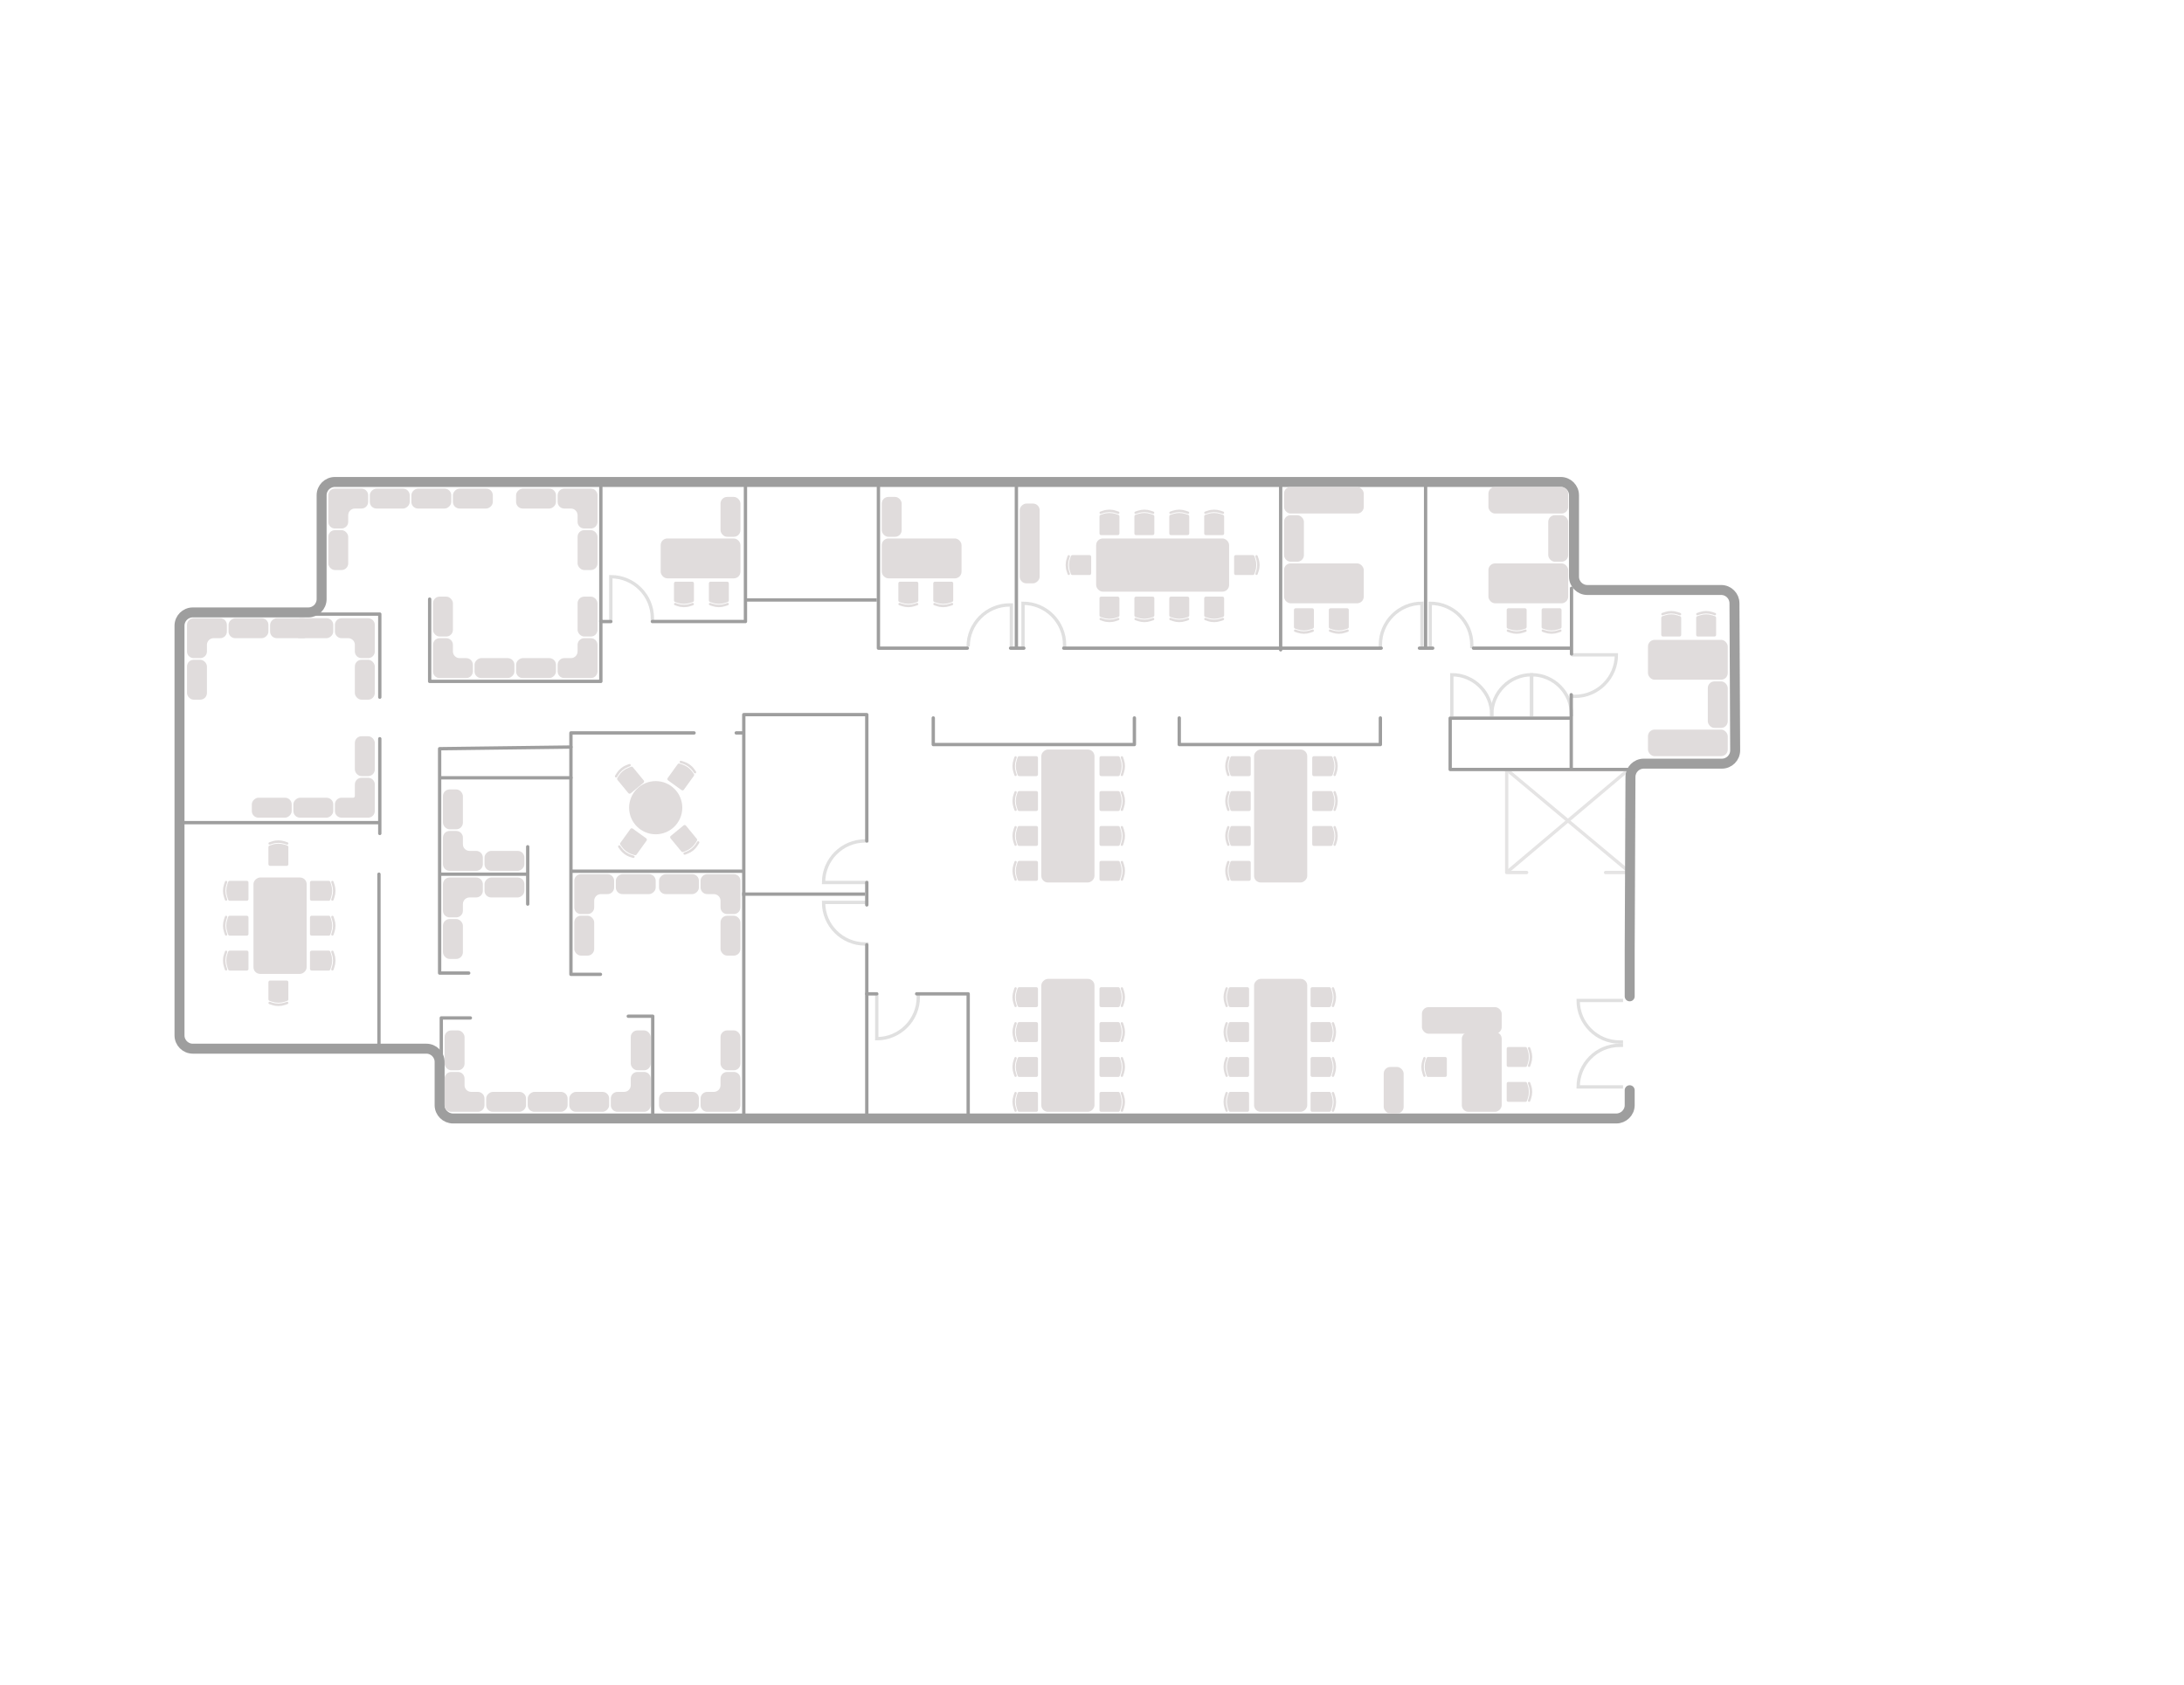 <?xml version="1.0" encoding="UTF-8" standalone="no"?>
<svg
   width="1314"
   height="1014"
   viewBox="0 0 1314 1014"
   fill="none"
   version="1.1"
   id="svg1278"
   sodipodi:docname="default-floorplan.svg"
   inkscape:version="1.2.1 (9c6d41e410, 2022-07-14)"
   xmlns:inkscape="http://www.inkscape.org/namespaces/inkscape"
   xmlns:sodipodi="http://sodipodi.sourceforge.net/DTD/sodipodi-0.dtd"
   xmlns="http://www.w3.org/2000/svg"
   xmlns:svg="http://www.w3.org/2000/svg">
  <sodipodi:namedview
     id="namedview1280"
     pagecolor="#ffffff"
     bordercolor="#000000"
     borderopacity="0.25"
     inkscape:showpageshadow="2"
     inkscape:pageopacity="0.0"
     inkscape:pagecheckerboard="0"
     inkscape:deskcolor="#d1d1d1"
     showgrid="false"
     inkscape:zoom="1.1673538"
     inkscape:cx="516.12459"
     inkscape:cy="329.80575"
     inkscape:window-width="1920"
     inkscape:window-height="1017"
     inkscape:window-x="-8"
     inkscape:window-y="-8"
     inkscape:window-maximized="1"
     inkscape:current-layer="g976" />
  <g
     filter="url(#filter0_di)"
     id="g6" />
  <mask
     id="mask0"
     mask-type="alpha"
     maskUnits="userSpaceOnUse"
     x="57"
     y="29"
     width="1200"
     height="898">
    <rect
       x="57"
       y="29"
       width="1200"
       height="898"
       rx="40"
       fill="#C4C4C4"
       id="rect8" />
  </mask>
  <g
     mask="url(#mask0)"
     id="g976">
    <path
       d="M907 463.5L979.5 524"
       stroke="#E5E4E4"
       stroke-width="2"
       id="path11" />
    <path
       d="M980.5 462.5L907 524.5"
       stroke="#E5E4E4"
       stroke-width="2"
       id="path13" />
    <path
       d="M918.5 525H906.5V463H980V525H966"
       stroke="#E5E4E4"
       stroke-width="2"
       stroke-linecap="round"
       stroke-linejoin="round"
       id="path15" />
    <path
       d="M367.5 374V347V347C381.307 347 392.5 358.193 392.5 372V374"
       stroke="#E0E0E0"
       stroke-width="2"
       id="path17" />
    <path
       d="M615.5 390V363V363C629.307 363 640.5 374.193 640.5 388V390"
       stroke="#E0E0E0"
       stroke-width="2"
       id="path19" />
    <path
       d="M522.5 531L495.5 531V531C495.5 517.193 506.693 506 520.5 506L522.5 506"
       stroke="#E0E0E0"
       stroke-width="2"
       id="path21" />
    <path
       d="M976.5 654L949.5 654V654C949.5 640.193 960.693 629 974.5 629L976.5 629"
       stroke="#E0E0E0"
       stroke-width="2"
       id="path23" />
    <path
       d="M976.5 602L949.5 602V602C949.5 615.807 960.693 627 974.5 627L976.5 627"
       stroke="#E0E0E0"
       stroke-width="2"
       id="path25" />
    <path
       d="M860.5 390V363V363C874.307 363 885.5 374.193 885.5 388V390"
       stroke="#E0E0E0"
       stroke-width="2"
       id="path27" />
    <path
       d="M873.5 431V406V406C886.755 406 897.5 416.745 897.5 430V431"
       stroke="#E0E0E0"
       stroke-width="2"
       id="path29" />
    <path
       d="M921.5 431V406V406C934.755 406 945.5 416.745 945.5 430V431"
       stroke="#E0E0E0"
       stroke-width="2"
       id="path31" />
    <path
       d="M945.5 394L972.5 394V394C972.5 407.807 961.307 419 947.5 419L945.5 419"
       stroke="#E0E0E0"
       stroke-width="2"
       id="path33" />
    <path
       d="M608.5 389V364H607.5C593.693 364 582.5 375.193 582.5 389V389"
       stroke="#E0E0E0"
       stroke-width="2"
       id="path35" />
    <path
       d="M522.5 543L495.5 543V543C495.5 556.807 506.693 568 520.5 568L522.5 568"
       stroke="#E0E0E0"
       stroke-width="2"
       id="path37" />
    <path
       d="M527.5 598L527.5 625V625C541.307 625 552.5 613.807 552.5 600L552.5 598"
       stroke="#E0E0E0"
       stroke-width="2"
       id="path39" />
    <path
       d="M855.5 390V363V363C841.693 363 830.5 374.193 830.5 388V390"
       stroke="#E0E0E0"
       stroke-width="2"
       id="path41" />
    <path
       d="M921.5 431V406V406C908.245 406 897.5 416.745 897.5 430V431"
       stroke="#E0E0E0"
       stroke-width="2"
       id="path43" />
    <path
       d="M361.5 289V374H367.5"
       stroke="#9E9E9E"
       stroke-width="2"
       stroke-linecap="round"
       stroke-linejoin="round"
       id="path45" />
    <path
       d="M 392.5,373.978 H 409.473 448.5 V 289.5 m 80,0 V 390 H 582 M 611.5,289.5 V 390 m 0,0 H 608 m 3.5,0 h 4.5 m 24,0 h 191"
       stroke="#9e9e9e"
       stroke-width="2"
       stroke-linecap="round"
       stroke-linejoin="round"
       id="path47"
       sodipodi:nodetypes="ccccccccccccccc" />
    <path
       d="M770.5 391V290.5M857.71 290.5V390M862 390H854M886.5 390H945.5M945.5 390V354M945.5 390V393.5"
       stroke="#9E9E9E"
       stroke-width="2"
       stroke-linecap="round"
       stroke-linejoin="round"
       id="path49" />
    <path
       d="M945.337 418V432.128M945.337 463V432.128M980.5 463H872.5V432.128H945.337"
       stroke="#9E9E9E"
       stroke-width="2"
       stroke-linecap="round"
       stroke-linejoin="round"
       id="path51" />
    <path
       d="M187 369.5H228.5V419.5M228.5 444.5V495M228.5 501.5V495M228.5 495H108.5"
       stroke="#9E9E9E"
       stroke-width="2"
       stroke-linecap="round"
       stroke-linejoin="round"
       id="path53" />
    <path
       d="M228 526V631.5H205.5"
       stroke="#9E9E9E"
       stroke-width="2"
       stroke-linecap="round"
       stroke-linejoin="round"
       id="path55" />
    <path
       d="M446.5 538H520.5"
       stroke="#9E9E9E"
       stroke-width="2"
       id="path57" />
    <path
       d="M521.5 598H527.5"
       stroke="#9E9E9E"
       stroke-width="2"
       stroke-linecap="round"
       stroke-linejoin="round"
       id="path59" />
    <path
       d="M551.5 598H582.5V674.5"
       stroke="#9E9E9E"
       stroke-width="2"
       stroke-linecap="round"
       stroke-linejoin="round"
       id="path61" />
    <path
       d="M561.5 432L561.5 448L682.5 448L682.5 432"
       stroke="#9E9E9E"
       stroke-width="2"
       stroke-linecap="round"
       stroke-linejoin="round"
       id="path63" />
    <path
       d="M709.5 432L709.5 448L830.5 448L830.5 432"
       stroke="#9E9E9E"
       stroke-width="2"
       stroke-linecap="round"
       stroke-linejoin="round"
       id="path65" />
    <path
       d="M527.5 361H448.5"
       stroke="#9E9E9E"
       stroke-width="2"
       id="path67" />
    <path
       d="M521.5 673L521.5 568.5M521.5 544.5L521.5 531M521.5 506L521.5 430L447.5 430L447.5 673"
       stroke="#9E9E9E"
       stroke-width="2"
       stroke-linecap="round"
       stroke-linejoin="round"
       id="path69" />
    <path
       d="M343.5 468H264.5M282 585.5H264.5V526M264.5 526V450.5L343.5 449.5M264.5 526H317.5V509.5V544"
       stroke="#9E9E9E"
       stroke-width="2"
       stroke-linecap="round"
       stroke-linejoin="round"
       id="path71" />
    <path
       d="M258.5 360.5V410H361.5V373.5"
       stroke="#9E9E9E"
       stroke-width="2"
       stroke-linecap="round"
       stroke-linejoin="round"
       id="path73" />
    <path
       d="M446.5 441H442.948M417.579 441H343.5V524.221M343.5 524.221H446.5M343.5 524.221V586.258H361.259M378.002 611.476H392.717V672"
       stroke="#9E9E9E"
       stroke-width="2"
       stroke-linecap="round"
       stroke-linejoin="round"
       id="path75" />
    <path
       d="M283 612.5H265.5V671.5"
       stroke="#9E9E9E"
       stroke-width="2"
       stroke-linecap="round"
       stroke-linejoin="round"
       id="path77" />
    <path
       d="M980.5 599.5V572L980.965 467.464C980.984 463.06 984.56 459.5 988.965 459.5H1035.96C1040.39 459.5 1043.98 455.895 1043.96 451.462L1043.54 362.962C1043.52 358.558 1039.94 355 1035.54 355H955C950.582 355 947 351.418 947 347V298C947 293.582 943.418 290 939 290H201.5C197.082 290 193.5 293.582 193.5 298V360.5C193.5 364.918 189.918 368.5 185.5 368.5H116C111.582 368.5 108 372.082 108 376.5V623C108 627.418 111.582 631 116 631H256.5C260.918 631 264.5 634.582 264.5 639V665C264.5 669.418 268.157 673 272.575 673C544.478 673 700.522 673 972.425 673C976.843 673 980.5 669.418 980.5 665V656"
       stroke="#9E9E9E"
       stroke-width="6"
       stroke-linecap="round"
       stroke-linejoin="round"
       id="path79" />
    <path
       d="M561.5 351C561.5 350.448 561.948 350 562.5 350L572.5 350C573.052 350 573.5 350.448 573.5 351L573.5 361.279C573.5 361.71 573.225 362.092 572.816 362.228L571.295 362.735C568.832 363.556 566.168 363.556 563.705 362.735L562.184 362.228C561.775 362.092 561.5 361.71 561.5 361.279L561.5 351Z"
       fill="#E0DCDC"
       id="path81" />
    <path
       d="M561.5 363.487C561.5 363.002 561.976 362.659 562.437 362.812L563.705 363.235C566.168 364.056 568.832 364.056 571.295 363.235L572.563 362.812C573.024 362.659 573.5 363.002 573.5 363.487V363.487C573.5 363.793 573.304 364.065 573.013 364.162L571.295 364.735C568.832 365.556 566.168 365.556 563.705 364.735L561.987 364.162C561.696 364.065 561.5 363.793 561.5 363.487V363.487Z"
       fill="#E0DCDC"
       id="path83" />
    <path
       d="M403.419 504.409C403.068 503.982 403.129 503.352 403.555 503.001L411.276 496.646C411.703 496.295 412.333 496.356 412.684 496.783L419.216 504.72C419.49 505.052 419.52 505.522 419.291 505.887L418.439 507.245C417.059 509.444 415.003 511.137 412.579 512.068L411.082 512.643C410.68 512.798 410.225 512.678 409.951 512.345L403.419 504.409Z"
       fill="#E0DCDC"
       id="path85" />
    <path
       d="M411.354 514.049C411.045 513.674 411.195 513.107 411.648 512.933L412.896 512.453C415.32 511.522 417.376 509.829 418.756 507.63L419.467 506.497C419.725 506.086 420.311 506.048 420.619 506.423V506.423C420.814 506.66 420.835 506.994 420.672 507.254L419.71 508.788C418.329 510.988 416.273 512.68 413.85 513.611L412.159 514.261C411.873 514.371 411.549 514.286 411.354 514.049V514.049Z"
       fill="#E0DCDC"
       id="path87" />
    <path
       d="M387.298 469.587C387.649 470.014 387.588 470.644 387.161 470.995L379.44 477.35C379.014 477.701 378.384 477.64 378.033 477.213L371.5 469.277C371.227 468.944 371.197 468.474 371.425 468.11L372.278 466.751C373.658 464.552 375.714 462.859 378.138 461.928L379.635 461.353C380.037 461.198 380.492 461.318 380.766 461.651L387.298 469.587Z"
       fill="#E0DCDC"
       id="path89" />
    <path
       d="M379.363 459.947C379.672 460.322 379.522 460.889 379.069 461.063L377.82 461.543C375.397 462.474 373.341 464.167 371.961 466.366L371.25 467.499C370.992 467.91 370.406 467.948 370.098 467.573V467.573C369.903 467.336 369.882 467.002 370.044 466.742L371.007 465.208C372.387 463.008 374.443 461.316 376.867 460.385L378.558 459.735C378.844 459.625 379.168 459.71 379.363 459.947V459.947Z"
       fill="#E0DCDC"
       id="path91" />
    <path
       d="M799.5 367C799.5 366.448 799.948 366 800.5 366L810.5 366C811.052 366 811.5 366.448 811.5 367L811.5 377.279C811.5 377.71 811.225 378.092 810.816 378.228L809.295 378.735C806.832 379.556 804.168 379.556 801.705 378.735L800.184 378.228C799.775 378.092 799.5 377.71 799.5 377.279L799.5 367Z"
       fill="#E0DCDC"
       id="path93" />
    <path
       d="M799.5 379.487C799.5 379.002 799.976 378.659 800.437 378.812L801.705 379.235C804.168 380.056 806.832 380.056 809.295 379.235L810.563 378.812C811.024 378.659 811.5 379.002 811.5 379.487V379.487C811.5 379.793 811.304 380.065 811.013 380.162L809.295 380.735C806.832 381.556 804.168 381.556 801.705 380.735L799.987 380.162C799.696 380.065 799.5 379.793 799.5 379.487V379.487Z"
       fill="#E0DCDC"
       id="path95" />
    <path
       d="M907.5 642C906.948 642 906.5 641.552 906.5 641L906.5 631C906.5 630.448 906.948 630 907.5 630L917.779 630C918.21 630 918.592 630.275 918.728 630.684L919.235 632.205C920.056 634.668 920.056 637.332 919.235 639.795L918.728 641.316C918.592 641.725 918.21 642 917.779 642L907.5 642Z"
       fill="#E0DCDC"
       id="path97" />
    <path
       d="M919.987 642C919.502 642 919.159 641.524 919.312 641.063L919.735 639.795C920.556 637.332 920.556 634.668 919.735 632.205L919.312 630.937C919.159 630.476 919.502 630 919.987 630V630C920.293 630 920.565 630.196 920.662 630.487L921.235 632.205C922.056 634.668 922.056 637.332 921.235 639.795L920.662 641.513C920.565 641.804 920.293 642 919.987 642V642Z"
       fill="#E0DCDC"
       id="path99" />
    <path
       d="M927.5 367C927.5 366.448 927.948 366 928.5 366L938.5 366C939.052 366 939.5 366.448 939.5 367L939.5 377.279C939.5 377.71 939.225 378.092 938.816 378.228L937.295 378.735C934.832 379.556 932.168 379.556 929.705 378.735L928.184 378.228C927.775 378.092 927.5 377.71 927.5 377.279L927.5 367Z"
       fill="#E0DCDC"
       id="path101" />
    <path
       d="M927.5 379.487C927.5 379.002 927.976 378.659 928.437 378.812L929.705 379.235C932.168 380.056 934.832 380.056 937.295 379.235L938.563 378.812C939.024 378.659 939.5 379.002 939.5 379.487V379.487C939.5 379.793 939.304 380.065 939.013 380.162L937.295 380.735C934.832 381.556 932.168 381.556 929.705 380.735L927.987 380.162C927.696 380.065 927.5 379.793 927.5 379.487V379.487Z"
       fill="#E0DCDC"
       id="path103" />
    <path
       d="M1011.5 382C1011.5 382.552 1011.05 383 1010.5 383L1000.5 383C999.948 383 999.5 382.552 999.5 382L999.5 371.721C999.5 371.29 999.775 370.908 1000.18 370.772L1001.71 370.265C1004.17 369.444 1006.83 369.444 1009.29 370.265L1010.82 370.772C1011.22 370.908 1011.5 371.29 1011.5 371.721L1011.5 382Z"
       fill="#E0DCDC"
       id="path105" />
    <path
       d="M1011.5 369.513C1011.5 369.998 1011.02 370.341 1010.56 370.188L1009.29 369.765C1006.83 368.944 1004.17 368.944 1001.71 369.765L1000.44 370.188C999.976 370.341 999.5 369.998 999.5 369.513V369.513C999.5 369.207 999.696 368.935 999.987 368.838L1001.71 368.265C1004.17 367.444 1006.83 367.444 1009.29 368.265L1011.01 368.838C1011.3 368.935 1011.5 369.207 1011.5 369.513V369.513Z"
       fill="#E0DCDC"
       id="path107" />
    <path
       d="M426.5 351C426.5 350.448 426.948 350 427.5 350L437.5 350C438.052 350 438.5 350.448 438.5 351L438.5 361.279C438.5 361.71 438.225 362.092 437.816 362.228L436.295 362.735C433.832 363.556 431.168 363.556 428.705 362.735L427.184 362.228C426.775 362.092 426.5 361.71 426.5 361.279L426.5 351Z"
       fill="#E0DCDC"
       id="path109" />
    <path
       d="M426.5 363.487C426.5 363.002 426.976 362.659 427.437 362.812L428.705 363.235C431.168 364.056 433.832 364.056 436.295 363.235L437.563 362.812C438.024 362.659 438.5 363.002 438.5 363.487V363.487C438.5 363.793 438.304 364.065 438.013 364.162L436.295 364.735C433.832 365.556 431.168 365.556 428.705 364.735L426.987 364.162C426.696 364.065 426.5 363.793 426.5 363.487V363.487Z"
       fill="#E0DCDC"
       id="path111" />
    <path
       d="M682.5 360C682.5 359.448 682.948 359 683.5 359L693.5 359C694.052 359 694.5 359.448 694.5 360L694.5 370.279C694.5 370.71 694.225 371.092 693.816 371.228L692.295 371.735C689.832 372.556 687.168 372.556 684.705 371.735L683.184 371.228C682.775 371.092 682.5 370.71 682.5 370.279L682.5 360Z"
       fill="#E0DCDC"
       id="path113" />
    <path
       d="M682.5 372.487C682.5 372.002 682.976 371.659 683.437 371.812L684.705 372.235C687.168 373.056 689.832 373.056 692.295 372.235L693.563 371.812C694.024 371.659 694.5 372.002 694.5 372.487V372.487C694.5 372.793 694.304 373.065 694.013 373.162L692.295 373.735C689.832 374.556 687.168 374.556 684.705 373.735L682.987 373.162C682.696 373.065 682.5 372.793 682.5 372.487V372.487Z"
       fill="#E0DCDC"
       id="path115" />
    <path
       d="M148.5 551C149.052 551 149.5 551.448 149.5 552L149.5 562C149.5 562.552 149.052 563 148.5 563L138.221 563C137.79 563 137.408 562.725 137.272 562.316L136.765 560.795C135.944 558.332 135.944 555.668 136.765 553.205L137.272 551.684C137.408 551.275 137.79 551 138.221 551L148.5 551Z"
       fill="#E0DCDC"
       id="path117" />
    <path
       d="M136.013 551C136.498 551 136.841 551.476 136.688 551.937L136.265 553.205C135.444 555.668 135.444 558.332 136.265 560.795L136.688 562.063C136.841 562.524 136.498 563 136.013 563V563C135.707 563 135.435 562.804 135.338 562.513L134.765 560.795C133.944 558.332 133.944 555.668 134.765 553.205L135.338 551.487C135.435 551.196 135.707 551 136.013 551V551Z"
       fill="#E0DCDC"
       id="path119" />
    <path
       d="M662.5 509C661.948 509 661.5 508.552 661.5 508L661.5 498C661.5 497.448 661.948 497 662.5 497L672.779 497C673.21 497 673.592 497.275 673.728 497.684L674.235 499.205C675.056 501.668 675.056 504.332 674.235 506.795L673.728 508.316C673.592 508.725 673.21 509 672.779 509L662.5 509Z"
       fill="#E0DCDC"
       id="path121" />
    <path
       d="M674.987 509C674.502 509 674.159 508.524 674.312 508.063L674.735 506.795C675.556 504.332 675.556 501.668 674.735 499.205L674.312 497.937C674.159 497.476 674.502 497 674.987 497V497C675.293 497 675.565 497.196 675.662 497.487L676.235 499.205C677.056 501.668 677.056 504.332 676.235 506.795L675.662 508.513C675.565 508.804 675.293 509 674.987 509V509Z"
       fill="#E0DCDC"
       id="path123" />
    <path
       d="M790.5 509C789.948 509 789.5 508.552 789.5 508L789.5 498C789.5 497.448 789.948 497 790.5 497L800.779 497C801.21 497 801.592 497.275 801.728 497.684L802.235 499.205C803.056 501.668 803.056 504.332 802.235 506.795L801.728 508.316C801.592 508.725 801.21 509 800.779 509L790.5 509Z"
       fill="#E0DCDC"
       id="path125" />
    <path
       d="M802.987 509C802.502 509 802.159 508.524 802.312 508.063L802.735 506.795C803.556 504.332 803.556 501.668 802.735 499.205L802.312 497.937C802.159 497.476 802.502 497 802.987 497V497C803.293 497 803.565 497.196 803.662 497.487L804.235 499.205C805.056 501.668 805.056 504.332 804.235 506.795L803.662 508.513C803.565 508.804 803.293 509 802.987 509V509Z"
       fill="#E0DCDC"
       id="path127" />
    <path
       d="M662.5 648C661.948 648 661.5 647.552 661.5 647L661.5 637C661.5 636.448 661.948 636 662.5 636L672.779 636C673.21 636 673.592 636.275 673.728 636.684L674.235 638.205C675.056 640.668 675.056 643.332 674.235 645.795L673.728 647.316C673.592 647.725 673.21 648 672.779 648L662.5 648Z"
       fill="#E0DCDC"
       id="path129" />
    <path
       d="M674.987 648C674.502 648 674.159 647.524 674.312 647.063L674.735 645.795C675.556 643.332 675.556 640.668 674.735 638.205L674.312 636.937C674.159 636.476 674.502 636 674.987 636V636C675.293 636 675.565 636.196 675.662 636.487L676.235 638.205C677.056 640.668 677.056 643.332 676.235 645.795L675.662 647.513C675.565 647.804 675.293 648 674.987 648V648Z"
       fill="#E0DCDC"
       id="path131" />
    <path
       d="M789.5 648C788.948 648 788.5 647.552 788.5 647L788.5 637C788.5 636.448 788.948 636 789.5 636L799.779 636C800.21 636 800.592 636.275 800.728 636.684L801.235 638.205C802.056 640.668 802.056 643.332 801.235 645.795L800.728 647.316C800.592 647.725 800.21 648 799.779 648L789.5 648Z"
       fill="#E0DCDC"
       id="path133" />
    <path
       d="M801.987 648C801.502 648 801.159 647.524 801.312 647.063L801.735 645.795C802.556 643.332 802.556 640.668 801.735 638.205L801.312 636.937C801.159 636.476 801.502 636 801.987 636V636C802.293 636 802.565 636.196 802.662 636.487L803.235 638.205C804.056 640.668 804.056 643.332 803.235 645.795L802.662 647.513C802.565 647.804 802.293 648 801.987 648V648Z"
       fill="#E0DCDC"
       id="path135" />
    <path
       d="M724.5 360C724.5 359.448 724.948 359 725.5 359L735.5 359C736.052 359 736.5 359.448 736.5 360L736.5 370.279C736.5 370.71 736.225 371.092 735.816 371.228L734.295 371.735C731.832 372.556 729.168 372.556 726.705 371.735L725.184 371.228C724.775 371.092 724.5 370.71 724.5 370.279L724.5 360Z"
       fill="#E0DCDC"
       id="path137" />
    <path
       d="M724.5 372.487C724.5 372.002 724.976 371.659 725.437 371.812L726.705 372.235C729.168 373.056 731.832 373.056 734.295 372.235L735.563 371.812C736.024 371.659 736.5 372.002 736.5 372.487V372.487C736.5 372.793 736.304 373.065 736.013 373.162L734.295 373.735C731.832 374.556 729.168 374.556 726.705 373.735L724.987 373.162C724.696 373.065 724.5 372.793 724.5 372.487V372.487Z"
       fill="#E0DCDC"
       id="path139" />
    <path
       d="M662.5 467C661.948 467 661.5 466.552 661.5 466L661.5 456C661.5 455.448 661.948 455 662.5 455L672.779 455C673.21 455 673.592 455.275 673.728 455.684L674.235 457.205C675.056 459.668 675.056 462.332 674.235 464.795L673.728 466.316C673.592 466.725 673.21 467 672.779 467L662.5 467Z"
       fill="#E0DCDC"
       id="path141" />
    <path
       d="M674.987 467C674.502 467 674.159 466.524 674.312 466.063L674.735 464.795C675.556 462.332 675.556 459.668 674.735 457.205L674.312 455.937C674.159 455.476 674.502 455 674.987 455V455C675.293 455 675.565 455.196 675.662 455.487L676.235 457.205C677.056 459.668 677.056 462.332 676.235 464.795L675.662 466.513C675.565 466.804 675.293 467 674.987 467V467Z"
       fill="#E0DCDC"
       id="path143" />
    <path
       d="M790.5 467C789.948 467 789.5 466.552 789.5 466L789.5 456C789.5 455.448 789.948 455 790.5 455L800.779 455C801.21 455 801.592 455.275 801.728 455.684L802.235 457.205C803.056 459.668 803.056 462.332 802.235 464.795L801.728 466.316C801.592 466.725 801.21 467 800.779 467L790.5 467Z"
       fill="#E0DCDC"
       id="path145" />
    <path
       d="M802.987 467C802.502 467 802.159 466.524 802.312 466.063L802.735 464.795C803.556 462.332 803.556 459.668 802.735 457.205L802.312 455.937C802.159 455.476 802.502 455 802.987 455V455C803.293 455 803.565 455.196 803.662 455.487L804.235 457.205C805.056 459.668 805.056 462.332 804.235 464.795L803.662 466.513C803.565 466.804 803.293 467 802.987 467V467Z"
       fill="#E0DCDC"
       id="path147" />
    <path
       d="M662.5 606C661.948 606 661.5 605.552 661.5 605L661.5 595C661.5 594.448 661.948 594 662.5 594L672.779 594C673.21 594 673.592 594.275 673.728 594.684L674.235 596.205C675.056 598.668 675.056 601.332 674.235 603.795L673.728 605.316C673.592 605.725 673.21 606 672.779 606L662.5 606Z"
       fill="#E0DCDC"
       id="path149" />
    <path
       d="M674.987 606C674.502 606 674.159 605.524 674.312 605.063L674.735 603.795C675.556 601.332 675.556 598.668 674.735 596.205L674.312 594.937C674.159 594.476 674.502 594 674.987 594V594C675.293 594 675.565 594.196 675.662 594.487L676.235 596.205C677.056 598.668 677.056 601.332 676.235 603.795L675.662 605.513C675.565 605.804 675.293 606 674.987 606V606Z"
       fill="#E0DCDC"
       id="path151" />
    <path
       d="M789.5 606C788.948 606 788.5 605.552 788.5 605L788.5 595C788.5 594.448 788.948 594 789.5 594L799.779 594C800.21 594 800.592 594.275 800.728 594.684L801.235 596.205C802.056 598.668 802.056 601.332 801.235 603.795L800.728 605.316C800.592 605.725 800.21 606 799.779 606L789.5 606Z"
       fill="#E0DCDC"
       id="path153" />
    <path
       d="M801.987 606C801.502 606 801.159 605.524 801.312 605.063L801.735 603.795C802.556 601.332 802.556 598.668 801.735 596.205L801.312 594.937C801.159 594.476 801.502 594 801.987 594V594C802.293 594 802.565 594.196 802.662 594.487L803.235 596.205C804.056 598.668 804.056 601.332 803.235 603.795L802.662 605.513C802.565 605.804 802.293 606 801.987 606V606Z"
       fill="#E0DCDC"
       id="path155" />
    <path
       d="M715.5 321C715.5 321.552 715.052 322 714.5 322L704.5 322C703.948 322 703.5 321.552 703.5 321L703.5 310.721C703.5 310.29 703.775 309.908 704.184 309.772L705.705 309.265C708.168 308.444 710.832 308.444 713.295 309.265L714.816 309.772C715.225 309.908 715.5 310.29 715.5 310.721L715.5 321Z"
       fill="#E0DCDC"
       id="path157" />
    <path
       d="M715.5 308.513C715.5 308.998 715.024 309.341 714.563 309.188L713.295 308.765C710.832 307.944 708.168 307.944 705.705 308.765L704.437 309.188C703.976 309.341 703.5 308.998 703.5 308.513V308.513C703.5 308.207 703.696 307.935 703.987 307.838L705.705 307.265C708.168 306.444 710.832 306.444 713.295 307.265L715.013 307.838C715.304 307.935 715.5 308.207 715.5 308.513V308.513Z"
       fill="#E0DCDC"
       id="path159" />
    <path
       d="M187.5 584C186.948 584 186.5 583.552 186.5 583L186.5 573C186.5 572.448 186.948 572 187.5 572L197.779 572C198.21 572 198.592 572.275 198.728 572.684L199.235 574.205C200.056 576.668 200.056 579.332 199.235 581.795L198.728 583.316C198.592 583.725 198.21 584 197.779 584L187.5 584Z"
       fill="#E0DCDC"
       id="path161" />
    <path
       d="M199.987 584C199.502 584 199.159 583.524 199.312 583.063L199.735 581.795C200.556 579.332 200.556 576.668 199.735 574.205L199.312 572.937C199.159 572.476 199.502 572 199.987 572V572C200.293 572 200.565 572.196 200.662 572.487L201.235 574.205C202.056 576.668 202.056 579.332 201.235 581.795L200.662 583.513C200.565 583.804 200.293 584 199.987 584V584Z"
       fill="#E0DCDC"
       id="path163" />
    <path
       d="M623.5 476C624.052 476 624.5 476.448 624.5 477L624.5 487C624.5 487.552 624.052 488 623.5 488L613.221 488C612.79 488 612.408 487.725 612.272 487.316L611.765 485.795C610.944 483.332 610.944 480.668 611.765 478.205L612.272 476.684C612.408 476.275 612.79 476 613.221 476L623.5 476Z"
       fill="#E0DCDC"
       id="path165" />
    <path
       d="M611.013 476C611.498 476 611.841 476.476 611.688 476.937L611.265 478.205C610.444 480.668 610.444 483.332 611.265 485.795L611.688 487.063C611.841 487.524 611.498 488 611.013 488V488C610.707 488 610.435 487.804 610.338 487.513L609.765 485.795C608.944 483.332 608.944 480.668 609.765 478.205L610.338 476.487C610.435 476.196 610.707 476 611.013 476V476Z"
       fill="#E0DCDC"
       id="path167" />
    <path
       d="M751.5 476C752.052 476 752.5 476.448 752.5 477L752.5 487C752.5 487.552 752.052 488 751.5 488L741.221 488C740.79 488 740.408 487.725 740.272 487.316L739.765 485.795C738.944 483.332 738.944 480.668 739.765 478.205L740.272 476.684C740.408 476.275 740.79 476 741.221 476L751.5 476Z"
       fill="#E0DCDC"
       id="path169" />
    <path
       d="M739.013 476C739.498 476 739.841 476.476 739.688 476.937L739.265 478.205C738.444 480.668 738.444 483.332 739.265 485.795L739.688 487.063C739.841 487.524 739.498 488 739.013 488V488C738.707 488 738.435 487.804 738.338 487.513L737.765 485.795C736.944 483.332 736.944 480.668 737.765 478.205L738.338 476.487C738.435 476.196 738.707 476 739.013 476V476Z"
       fill="#E0DCDC"
       id="path171" />
    <path
       d="M623.5 615C624.052 615 624.5 615.448 624.5 616L624.5 626C624.5 626.552 624.052 627 623.5 627L613.221 627C612.79 627 612.408 626.725 612.272 626.316L611.765 624.795C610.944 622.332 610.944 619.668 611.765 617.205L612.272 615.684C612.408 615.275 612.79 615 613.221 615L623.5 615Z"
       fill="#E0DCDC"
       id="path173" />
    <path
       d="M611.013 615C611.498 615 611.841 615.476 611.688 615.937L611.265 617.205C610.444 619.668 610.444 622.332 611.265 624.795L611.688 626.063C611.841 626.524 611.498 627 611.013 627V627C610.707 627 610.435 626.804 610.338 626.513L609.765 624.795C608.944 622.332 608.944 619.668 609.765 617.205L610.338 615.487C610.435 615.196 610.707 615 611.013 615V615Z"
       fill="#E0DCDC"
       id="path175" />
    <path
       d="M750.5 615C751.052 615 751.5 615.448 751.5 616L751.5 626C751.5 626.552 751.052 627 750.5 627L740.221 627C739.79 627 739.408 626.725 739.272 626.316L738.765 624.795C737.944 622.332 737.944 619.668 738.765 617.205L739.272 615.684C739.408 615.275 739.79 615 740.221 615L750.5 615Z"
       fill="#E0DCDC"
       id="path177" />
    <path
       d="M738.013 615C738.498 615 738.841 615.476 738.688 615.937L738.265 617.205C737.444 619.668 737.444 622.332 738.265 624.795L738.688 626.063C738.841 626.524 738.498 627 738.013 627V627C737.707 627 737.435 626.804 737.338 626.513L736.765 624.795C735.944 622.332 735.944 619.668 736.765 617.205L737.338 615.487C737.435 615.196 737.707 615 738.013 615V615Z"
       fill="#E0DCDC"
       id="path179" />
    <path
       d="M673.5 321C673.5 321.552 673.052 322 672.5 322L662.5 322C661.948 322 661.5 321.552 661.5 321L661.5 310.721C661.5 310.29 661.775 309.908 662.184 309.772L663.705 309.265C666.168 308.444 668.832 308.444 671.295 309.265L672.816 309.772C673.225 309.908 673.5 310.29 673.5 310.721L673.5 321Z"
       fill="#E0DCDC"
       id="path181" />
    <path
       d="M673.5 308.513C673.5 308.998 673.024 309.341 672.563 309.188L671.295 308.765C668.832 307.944 666.168 307.944 663.705 308.765L662.437 309.188C661.976 309.341 661.5 308.998 661.5 308.513V308.513C661.5 308.207 661.696 307.935 661.987 307.838L663.705 307.265C666.168 306.444 668.832 306.444 671.295 307.265L673.013 307.838C673.304 307.935 673.5 308.207 673.5 308.513V308.513Z"
       fill="#E0DCDC"
       id="path183" />
    <path
       d="M173.5 520C173.5 520.552 173.052 521 172.5 521L162.5 521C161.948 521 161.5 520.552 161.5 520L161.5 509.721C161.5 509.29 161.775 508.908 162.184 508.772L163.705 508.265C166.168 507.444 168.832 507.444 171.295 508.265L172.816 508.772C173.225 508.908 173.5 509.29 173.5 509.721L173.5 520Z"
       fill="#E0DCDC"
       id="path185" />
    <path
       d="M173.5 507.513C173.5 507.998 173.024 508.341 172.563 508.188L171.295 507.765C168.832 506.944 166.168 506.944 163.705 507.765L162.437 508.188C161.976 508.341 161.5 507.998 161.5 507.513V507.513C161.5 507.207 161.696 506.935 161.987 506.838L163.705 506.265C166.168 505.444 168.832 505.444 171.295 506.265L173.013 506.838C173.304 506.935 173.5 507.207 173.5 507.513V507.513Z"
       fill="#E0DCDC"
       id="path187" />
    <path
       d="M187.5 542C186.948 542 186.5 541.552 186.5 541L186.5 531C186.5 530.448 186.948 530 187.5 530L197.779 530C198.21 530 198.592 530.275 198.728 530.684L199.235 532.205C200.056 534.668 200.056 537.332 199.235 539.795L198.728 541.316C198.592 541.725 198.21 542 197.779 542L187.5 542Z"
       fill="#E0DCDC"
       id="path189" />
    <path
       d="M199.987 542C199.502 542 199.159 541.524 199.312 541.063L199.735 539.795C200.556 537.332 200.556 534.668 199.735 532.205L199.312 530.937C199.159 530.476 199.502 530 199.987 530V530C200.293 530 200.565 530.196 200.662 530.487L201.235 532.205C202.056 534.668 202.056 537.332 201.235 539.795L200.662 541.513C200.565 541.804 200.293 542 199.987 542V542Z"
       fill="#E0DCDC"
       id="path191" />
    <path
       d="M623.5 518C624.052 518 624.5 518.448 624.5 519L624.5 529C624.5 529.552 624.052 530 623.5 530L613.221 530C612.79 530 612.408 529.725 612.272 529.316L611.765 527.795C610.944 525.332 610.944 522.668 611.765 520.205L612.272 518.684C612.408 518.275 612.79 518 613.221 518L623.5 518Z"
       fill="#E0DCDC"
       id="path193" />
    <path
       d="M611.013 518C611.498 518 611.841 518.476 611.688 518.937L611.265 520.205C610.444 522.668 610.444 525.332 611.265 527.795L611.688 529.063C611.841 529.524 611.498 530 611.013 530V530C610.707 530 610.435 529.804 610.338 529.513L609.765 527.795C608.944 525.332 608.944 522.668 609.765 520.205L610.338 518.487C610.435 518.196 610.707 518 611.013 518V518Z"
       fill="#E0DCDC"
       id="path195" />
    <path
       d="M751.5 518C752.052 518 752.5 518.448 752.5 519L752.5 529C752.5 529.552 752.052 530 751.5 530L741.221 530C740.79 530 740.408 529.725 740.272 529.316L739.765 527.795C738.944 525.332 738.944 522.668 739.765 520.205L740.272 518.684C740.408 518.275 740.79 518 741.221 518L751.5 518Z"
       fill="#E0DCDC"
       id="path197" />
    <path
       d="M739.013 518C739.498 518 739.841 518.476 739.688 518.937L739.265 520.205C738.444 522.668 738.444 525.332 739.265 527.795L739.688 529.063C739.841 529.524 739.498 530 739.013 530V530C738.707 530 738.435 529.804 738.338 529.513L737.765 527.795C736.944 525.332 736.944 522.668 737.765 520.205L738.338 518.487C738.435 518.196 738.707 518 739.013 518V518Z"
       fill="#E0DCDC"
       id="path199" />
    <path
       d="M623.5 657C624.052 657 624.5 657.448 624.5 658L624.5 668C624.5 668.552 624.052 669 623.5 669L613.221 669C612.79 669 612.408 668.725 612.272 668.316L611.765 666.795C610.944 664.332 610.944 661.668 611.765 659.205L612.272 657.684C612.408 657.275 612.79 657 613.221 657L623.5 657Z"
       fill="#E0DCDC"
       id="path201" />
    <path
       d="M611.013 657C611.498 657 611.841 657.476 611.688 657.937L611.265 659.205C610.444 661.668 610.444 664.332 611.265 666.795L611.688 668.063C611.841 668.524 611.498 669 611.013 669V669C610.707 669 610.435 668.804 610.338 668.513L609.765 666.795C608.944 664.332 608.944 661.668 609.765 659.205L610.338 657.487C610.435 657.196 610.707 657 611.013 657V657Z"
       fill="#E0DCDC"
       id="path203" />
    <path
       d="M750.5 657C751.052 657 751.5 657.448 751.5 658L751.5 668C751.5 668.552 751.052 669 750.5 669L740.221 669C739.79 669 739.408 668.725 739.272 668.316L738.765 666.795C737.944 664.332 737.944 661.668 738.765 659.205L739.272 657.684C739.408 657.275 739.79 657 740.221 657L750.5 657Z"
       fill="#E0DCDC"
       id="path205" />
    <path
       d="M738.013 657C738.498 657 738.841 657.476 738.688 657.937L738.265 659.205C737.444 661.668 737.444 664.332 738.265 666.795L738.688 668.063C738.841 668.524 738.498 669 738.013 669V669C737.707 669 737.435 668.804 737.338 668.513L736.765 666.795C735.944 664.332 735.944 661.668 736.765 659.205L737.338 657.487C737.435 657.196 737.707 657 738.013 657V657Z"
       fill="#E0DCDC"
       id="path207" />
    <path
       d="M655.5 334C656.052 334 656.5 334.448 656.5 335L656.5 345C656.5 345.552 656.052 346 655.5 346L645.221 346C644.79 346 644.408 345.725 644.272 345.316L643.765 343.795C642.944 341.332 642.944 338.668 643.765 336.205L644.272 334.684C644.408 334.275 644.79 334 645.221 334L655.5 334Z"
       fill="#E0DCDC"
       id="path209" />
    <path
       d="M643.013 334C643.498 334 643.841 334.476 643.688 334.937L643.265 336.205C642.444 338.668 642.444 341.332 643.265 343.795L643.688 345.063C643.841 345.524 643.498 346 643.013 346V346C642.707 346 642.435 345.804 642.338 345.513L641.765 343.795C640.944 341.332 640.944 338.668 641.765 336.205L642.338 334.487C642.435 334.196 642.707 334 643.013 334V334Z"
       fill="#E0DCDC"
       id="path211" />
    <path
       d="M743.5 346C742.948 346 742.5 345.552 742.5 345L742.5 335C742.5 334.448 742.948 334 743.5 334L753.779 334C754.21 334 754.592 334.275 754.728 334.684L755.235 336.205C756.056 338.668 756.056 341.332 755.235 343.795L754.728 345.316C754.592 345.725 754.21 346 753.779 346L743.5 346Z"
       fill="#E0DCDC"
       id="path213" />
    <path
       d="M755.987 346C755.502 346 755.159 345.524 755.312 345.063L755.735 343.795C756.556 341.332 756.556 338.668 755.735 336.205L755.312 334.937C755.159 334.476 755.502 334 755.987 334V334C756.293 334 756.565 334.196 756.662 334.487L757.235 336.205C758.056 338.668 758.056 341.332 757.235 343.795L756.662 345.513C756.565 345.804 756.293 346 755.987 346V346Z"
       fill="#E0DCDC"
       id="path215" />
    <path
       d="M540.5 351C540.5 350.448 540.948 350 541.5 350L551.5 350C552.052 350 552.5 350.448 552.5 351L552.5 361.279C552.5 361.71 552.225 362.092 551.816 362.228L550.295 362.735C547.832 363.556 545.168 363.556 542.705 362.735L541.184 362.228C540.775 362.092 540.5 361.71 540.5 361.279L540.5 351Z"
       fill="#E0DCDC"
       id="path217" />
    <path
       d="M540.5 363.487C540.5 363.002 540.976 362.659 541.437 362.812L542.705 363.235C545.168 364.056 547.832 364.056 550.295 363.235L551.563 362.812C552.024 362.659 552.5 363.002 552.5 363.487V363.487C552.5 363.793 552.304 364.065 552.013 364.162L550.295 364.735C547.832 365.556 545.168 365.556 542.705 364.735L540.987 364.162C540.696 364.065 540.5 363.793 540.5 363.487V363.487Z"
       fill="#E0DCDC"
       id="path219" />
    <path
       d="M379.272 498.811C379.595 498.363 380.22 498.262 380.668 498.585L388.78 504.433C389.228 504.756 389.329 505.381 389.006 505.829L382.995 514.167C382.743 514.516 382.296 514.665 381.885 514.537L380.355 514.058C377.876 513.284 375.716 511.727 374.198 509.62L373.261 508.319C373.009 507.97 373.009 507.499 373.261 507.15L379.272 498.811Z"
       fill="#E0DCDC"
       id="path221" />
    <path
       d="M371.97 508.941C372.254 508.547 372.84 508.548 373.124 508.942L373.906 510.027C375.424 512.133 377.584 513.69 380.062 514.465L381.339 514.864C381.802 515.008 381.988 515.565 381.704 515.959V515.959C381.525 516.207 381.207 516.313 380.915 516.222L379.185 515.681C376.707 514.907 374.547 513.35 373.029 511.243L371.97 509.773C371.79 509.525 371.79 509.19 371.97 508.941V508.941Z"
       fill="#E0DCDC"
       id="path223" />
    <path
       d="M411.445 475.185C411.122 475.633 410.497 475.734 410.049 475.411L401.937 469.564C401.489 469.241 401.388 468.616 401.711 468.168L407.722 459.829C407.974 459.48 408.42 459.331 408.831 459.459L410.362 459.938C412.84 460.712 415.001 462.269 416.519 464.376L417.456 465.677C417.708 466.026 417.708 466.497 417.456 466.846L411.445 475.185Z"
       fill="#E0DCDC"
       id="path225" />
    <path
       d="M418.747 465.055C418.463 465.449 417.877 465.449 417.593 465.055L416.811 463.97C415.293 461.863 413.133 460.306 410.654 459.531L409.378 459.133C408.914 458.988 408.729 458.431 409.013 458.037V458.037C409.192 457.789 409.51 457.683 409.802 457.774L411.532 458.315C414.01 459.089 416.17 460.646 417.688 462.753L418.747 464.223C418.926 464.471 418.926 464.806 418.747 465.055V465.055Z"
       fill="#E0DCDC"
       id="path227" />
    <path
       d="M778.5 367C778.5 366.448 778.948 366 779.5 366L789.5 366C790.052 366 790.5 366.448 790.5 367L790.5 377.279C790.5 377.71 790.225 378.092 789.816 378.228L788.295 378.735C785.832 379.556 783.168 379.556 780.705 378.735L779.184 378.228C778.775 378.092 778.5 377.71 778.5 377.279L778.5 367Z"
       fill="#E0DCDC"
       id="path229" />
    <path
       d="M778.5 379.487C778.5 379.002 778.976 378.659 779.437 378.812L780.705 379.235C783.168 380.056 785.832 380.056 788.295 379.235L789.563 378.812C790.024 378.659 790.5 379.002 790.5 379.487V379.487C790.5 379.793 790.304 380.065 790.013 380.162L788.295 380.735C785.832 381.556 783.168 381.556 780.705 380.735L778.987 380.162C778.696 380.065 778.5 379.793 778.5 379.487V379.487Z"
       fill="#E0DCDC"
       id="path231" />
    <path
       d="M907.5 663C906.948 663 906.5 662.552 906.5 662L906.5 652C906.5 651.448 906.948 651 907.5 651L917.779 651C918.21 651 918.592 651.275 918.728 651.684L919.235 653.205C920.056 655.668 920.056 658.332 919.235 660.795L918.728 662.316C918.592 662.725 918.21 663 917.779 663L907.5 663Z"
       fill="#E0DCDC"
       id="path233" />
    <path
       d="M919.987 663C919.502 663 919.159 662.524 919.312 662.063L919.735 660.795C920.556 658.332 920.556 655.668 919.735 653.205L919.312 651.937C919.159 651.476 919.502 651 919.987 651V651C920.293 651 920.565 651.196 920.662 651.487L921.235 653.205C922.056 655.668 922.056 658.332 921.235 660.795L920.662 662.513C920.565 662.804 920.293 663 919.987 663V663Z"
       fill="#E0DCDC"
       id="path235" />
    <path
       d="M906.5 367C906.5 366.448 906.948 366 907.5 366L917.5 366C918.052 366 918.5 366.448 918.5 367L918.5 377.279C918.5 377.71 918.225 378.092 917.816 378.228L916.295 378.735C913.832 379.556 911.168 379.556 908.705 378.735L907.184 378.228C906.775 378.092 906.5 377.71 906.5 377.279L906.5 367Z"
       fill="#E0DCDC"
       id="path237" />
    <path
       d="M906.5 379.487C906.5 379.002 906.976 378.659 907.437 378.812L908.705 379.235C911.168 380.056 913.832 380.056 916.295 379.235L917.563 378.812C918.024 378.659 918.5 379.002 918.5 379.487V379.487C918.5 379.793 918.304 380.065 918.013 380.162L916.295 380.735C913.832 381.556 911.168 381.556 908.705 380.735L906.987 380.162C906.696 380.065 906.5 379.793 906.5 379.487V379.487Z"
       fill="#E0DCDC"
       id="path239" />
    <path
       d="M1032.5 382C1032.5 382.552 1032.05 383 1031.5 383L1021.5 383C1020.95 383 1020.5 382.552 1020.5 382L1020.5 371.721C1020.5 371.29 1020.78 370.908 1021.18 370.772L1022.71 370.265C1025.17 369.444 1027.83 369.444 1030.29 370.265L1031.82 370.772C1032.22 370.908 1032.5 371.29 1032.5 371.721L1032.5 382Z"
       fill="#E0DCDC"
       id="path241" />
    <path
       d="M1032.5 369.513C1032.5 369.998 1032.02 370.341 1031.56 370.188L1030.29 369.765C1027.83 368.944 1025.17 368.944 1022.71 369.765L1021.44 370.188C1020.98 370.341 1020.5 369.998 1020.5 369.513V369.513C1020.5 369.207 1020.7 368.935 1020.99 368.838L1022.71 368.265C1025.17 367.444 1027.83 367.444 1030.29 368.265L1032.01 368.838C1032.3 368.935 1032.5 369.207 1032.5 369.513V369.513Z"
       fill="#E0DCDC"
       id="path243" />
    <path
       d="M405.5 351C405.5 350.448 405.948 350 406.5 350L416.5 350C417.052 350 417.5 350.448 417.5 351L417.5 361.279C417.5 361.71 417.225 362.092 416.816 362.228L415.295 362.735C412.832 363.556 410.168 363.556 407.705 362.735L406.184 362.228C405.775 362.092 405.5 361.71 405.5 361.279L405.5 351Z"
       fill="#E0DCDC"
       id="path245" />
    <path
       d="M405.5 363.487C405.5 363.002 405.976 362.659 406.437 362.812L407.705 363.235C410.168 364.056 412.832 364.056 415.295 363.235L416.563 362.812C417.024 362.659 417.5 363.002 417.5 363.487V363.487C417.5 363.793 417.304 364.065 417.013 364.162L415.295 364.735C412.832 365.556 410.168 365.556 407.705 364.735L405.987 364.162C405.696 364.065 405.5 363.793 405.5 363.487V363.487Z"
       fill="#E0DCDC"
       id="path247" />
    <path
       d="M661.5 360C661.5 359.448 661.948 359 662.5 359L672.5 359C673.052 359 673.5 359.448 673.5 360L673.5 370.279C673.5 370.71 673.225 371.092 672.816 371.228L671.295 371.735C668.832 372.556 666.168 372.556 663.705 371.735L662.184 371.228C661.775 371.092 661.5 370.71 661.5 370.279L661.5 360Z"
       fill="#E0DCDC"
       id="path249" />
    <path
       d="M661.5 372.487C661.5 372.002 661.976 371.659 662.437 371.812L663.705 372.235C666.168 373.056 668.832 373.056 671.295 372.235L672.563 371.812C673.024 371.659 673.5 372.002 673.5 372.487V372.487C673.5 372.793 673.304 373.065 673.013 373.162L671.295 373.735C668.832 374.556 666.168 374.556 663.705 373.735L661.987 373.162C661.696 373.065 661.5 372.793 661.5 372.487V372.487Z"
       fill="#E0DCDC"
       id="path251" />
    <path
       d="M161.5 591C161.5 590.448 161.948 590 162.5 590L172.5 590C173.052 590 173.5 590.448 173.5 591L173.5 601.279C173.5 601.71 173.225 602.092 172.816 602.228L171.295 602.735C168.832 603.556 166.168 603.556 163.705 602.735L162.184 602.228C161.775 602.092 161.5 601.71 161.5 601.279L161.5 591Z"
       fill="#E0DCDC"
       id="path253" />
    <path
       d="M161.5 603.487C161.5 603.002 161.976 602.659 162.437 602.812L163.705 603.235C166.168 604.056 168.832 604.056 171.295 603.235L172.563 602.812C173.024 602.659 173.5 603.002 173.5 603.487V603.487C173.5 603.793 173.304 604.065 173.013 604.162L171.295 604.735C168.832 605.556 166.168 605.556 163.705 604.735L161.987 604.162C161.696 604.065 161.5 603.793 161.5 603.487V603.487Z"
       fill="#E0DCDC"
       id="path255" />
    <path
       d="M148.5 530C149.052 530 149.5 530.448 149.5 531L149.5 541C149.5 541.552 149.052 542 148.5 542L138.221 542C137.79 542 137.408 541.725 137.272 541.316L136.765 539.795C135.944 537.332 135.944 534.668 136.765 532.205L137.272 530.684C137.408 530.275 137.79 530 138.221 530L148.5 530Z"
       fill="#E0DCDC"
       id="path257" />
    <path
       d="M136.013 530C136.498 530 136.841 530.476 136.688 530.937L136.265 532.205C135.444 534.668 135.444 537.332 136.265 539.795L136.688 541.063C136.841 541.524 136.498 542 136.013 542V542C135.707 542 135.435 541.804 135.338 541.513L134.765 539.795C133.944 537.332 133.944 534.668 134.765 532.205L135.338 530.487C135.435 530.196 135.707 530 136.013 530V530Z"
       fill="#E0DCDC"
       id="path259" />
    <path
       d="M662.5 530C661.948 530 661.5 529.552 661.5 529L661.5 519C661.5 518.448 661.948 518 662.5 518L672.779 518C673.21 518 673.592 518.275 673.728 518.684L674.235 520.205C675.056 522.668 675.056 525.332 674.235 527.795L673.728 529.316C673.592 529.725 673.21 530 672.779 530L662.5 530Z"
       fill="#E0DCDC"
       id="path261" />
    <path
       d="M674.987 530C674.502 530 674.159 529.524 674.312 529.063L674.735 527.795C675.556 525.332 675.556 522.668 674.735 520.205L674.312 518.937C674.159 518.476 674.502 518 674.987 518V518C675.293 518 675.565 518.196 675.662 518.487L676.235 520.205C677.056 522.668 677.056 525.332 676.235 527.795L675.662 529.513C675.565 529.804 675.293 530 674.987 530V530Z"
       fill="#E0DCDC"
       id="path263" />
    <path
       d="M662.5 669C661.948 669 661.5 668.552 661.5 668L661.5 658C661.5 657.448 661.948 657 662.5 657L672.779 657C673.21 657 673.592 657.275 673.728 657.684L674.235 659.205C675.056 661.668 675.056 664.332 674.235 666.795L673.728 668.316C673.592 668.725 673.21 669 672.779 669L662.5 669Z"
       fill="#E0DCDC"
       id="path269" />
    <path
       d="M674.987 669C674.502 669 674.159 668.524 674.312 668.063L674.735 666.795C675.556 664.332 675.556 661.668 674.735 659.205L674.312 657.937C674.159 657.476 674.502 657 674.987 657V657C675.293 657 675.565 657.196 675.662 657.487L676.235 659.205C677.056 661.668 677.056 664.332 676.235 666.795L675.662 668.513C675.565 668.804 675.293 669 674.987 669V669Z"
       fill="#E0DCDC"
       id="path271" />
    <path
       d="M789.5 669C788.948 669 788.5 668.552 788.5 668L788.5 658C788.5 657.448 788.948 657 789.5 657L799.779 657C800.21 657 800.592 657.275 800.728 657.684L801.235 659.205C802.056 661.668 802.056 664.332 801.235 666.795L800.728 668.316C800.592 668.725 800.21 669 799.779 669L789.5 669Z"
       fill="#E0DCDC"
       id="path273" />
    <path
       d="M801.987 669C801.502 669 801.159 668.524 801.312 668.063L801.735 666.795C802.556 664.332 802.556 661.668 801.735 659.205L801.312 657.937C801.159 657.476 801.502 657 801.987 657V657C802.293 657 802.565 657.196 802.662 657.487L803.235 659.205C804.056 661.668 804.056 664.332 803.235 666.795L802.662 668.513C802.565 668.804 802.293 669 801.987 669V669Z"
       fill="#E0DCDC"
       id="path275" />
    <path
       d="M703.5 360C703.5 359.448 703.948 359 704.5 359L714.5 359C715.052 359 715.5 359.448 715.5 360L715.5 370.279C715.5 370.71 715.225 371.092 714.816 371.228L713.295 371.735C710.832 372.556 708.168 372.556 705.705 371.735L704.184 371.228C703.775 371.092 703.5 370.71 703.5 370.279L703.5 360Z"
       fill="#E0DCDC"
       id="path277" />
    <path
       d="M703.5 372.487C703.5 372.002 703.976 371.659 704.437 371.812L705.705 372.235C708.168 373.056 710.832 373.056 713.295 372.235L714.563 371.812C715.024 371.659 715.5 372.002 715.5 372.487V372.487C715.5 372.793 715.304 373.065 715.013 373.162L713.295 373.735C710.832 374.556 708.168 374.556 705.705 373.735L703.987 373.162C703.696 373.065 703.5 372.793 703.5 372.487V372.487Z"
       fill="#E0DCDC"
       id="path279" />
    <path
       d="M148.5 572C149.052 572 149.5 572.448 149.5 573L149.5 583C149.5 583.552 149.052 584 148.5 584L138.221 584C137.79 584 137.408 583.725 137.272 583.316L136.765 581.795C135.944 579.332 135.944 576.668 136.765 574.205L137.272 572.684C137.408 572.275 137.79 572 138.221 572L148.5 572Z"
       fill="#E0DCDC"
       id="path281" />
    <path
       d="M136.013 572C136.498 572 136.841 572.476 136.688 572.937L136.265 574.205C135.444 576.668 135.444 579.332 136.265 581.795L136.688 583.063C136.841 583.524 136.498 584 136.013 584V584C135.707 584 135.435 583.804 135.338 583.513L134.765 581.795C133.944 579.332 133.944 576.668 134.765 574.205L135.338 572.487C135.435 572.196 135.707 572 136.013 572V572Z"
       fill="#E0DCDC"
       id="path283" />
    <path
       d="M662.5 488C661.948 488 661.5 487.552 661.5 487L661.5 477C661.5 476.448 661.948 476 662.5 476L672.779 476C673.21 476 673.592 476.275 673.728 476.684L674.235 478.205C675.056 480.668 675.056 483.332 674.235 485.795L673.728 487.316C673.592 487.725 673.21 488 672.779 488L662.5 488Z"
       fill="#E0DCDC"
       id="path285" />
    <path
       d="M674.987 488C674.502 488 674.159 487.524 674.312 487.063L674.735 485.795C675.556 483.332 675.556 480.668 674.735 478.205L674.312 476.937C674.159 476.476 674.502 476 674.987 476V476C675.293 476 675.565 476.196 675.662 476.487L676.235 478.205C677.056 480.668 677.056 483.332 676.235 485.795L675.662 487.513C675.565 487.804 675.293 488 674.987 488V488Z"
       fill="#E0DCDC"
       id="path287" />
    <path
       d="M790.5 488C789.948 488 789.5 487.552 789.5 487L789.5 477C789.5 476.448 789.948 476 790.5 476L800.779 476C801.21 476 801.592 476.275 801.728 476.684L802.235 478.205C803.056 480.668 803.056 483.332 802.235 485.795L801.728 487.316C801.592 487.725 801.21 488 800.779 488L790.5 488Z"
       fill="#E0DCDC"
       id="path289" />
    <path
       d="M802.987 488C802.502 488 802.159 487.524 802.312 487.063L802.735 485.795C803.556 483.332 803.556 480.668 802.735 478.205L802.312 476.937C802.159 476.476 802.502 476 802.987 476V476C803.293 476 803.565 476.196 803.662 476.487L804.235 478.205C805.056 480.668 805.056 483.332 804.235 485.795L803.662 487.513C803.565 487.804 803.293 488 802.987 488V488Z"
       fill="#E0DCDC"
       id="path291" />
    <path
       d="M662.5 627C661.948 627 661.5 626.552 661.5 626L661.5 616C661.5 615.448 661.948 615 662.5 615L672.779 615C673.21 615 673.592 615.275 673.728 615.684L674.235 617.205C675.056 619.668 675.056 622.332 674.235 624.795L673.728 626.316C673.592 626.725 673.21 627 672.779 627L662.5 627Z"
       fill="#E0DCDC"
       id="path293" />
    <path
       d="M674.987 627C674.502 627 674.159 626.524 674.312 626.063L674.735 624.795C675.556 622.332 675.556 619.668 674.735 617.205L674.312 615.937C674.159 615.476 674.502 615 674.987 615V615C675.293 615 675.565 615.196 675.662 615.487L676.235 617.205C677.056 619.668 677.056 622.332 676.235 624.795L675.662 626.513C675.565 626.804 675.293 627 674.987 627V627Z"
       fill="#E0DCDC"
       id="path295" />
    <path
       d="M789.5 627C788.948 627 788.5 626.552 788.5 626L788.5 616C788.5 615.448 788.948 615 789.5 615L799.779 615C800.21 615 800.592 615.275 800.728 615.684L801.235 617.205C802.056 619.668 802.056 622.332 801.235 624.795L800.728 626.316C800.592 626.725 800.21 627 799.779 627L789.5 627Z"
       fill="#E0DCDC"
       id="path297" />
    <path
       d="M801.987 627C801.502 627 801.159 626.524 801.312 626.063L801.735 624.795C802.556 622.332 802.556 619.668 801.735 617.205L801.312 615.937C801.159 615.476 801.502 615 801.987 615V615C802.293 615 802.565 615.196 802.662 615.487L803.235 617.205C804.056 619.668 804.056 622.332 803.235 624.795L802.662 626.513C802.565 626.804 802.293 627 801.987 627V627Z"
       fill="#E0DCDC"
       id="path299" />
    <path
       d="M736.5 321C736.5 321.552 736.052 322 735.5 322L725.5 322C724.948 322 724.5 321.552 724.5 321L724.5 310.721C724.5 310.29 724.775 309.908 725.184 309.772L726.705 309.265C729.168 308.444 731.832 308.444 734.295 309.265L735.816 309.772C736.225 309.908 736.5 310.29 736.5 310.721L736.5 321Z"
       fill="#E0DCDC"
       id="path301" />
    <path
       d="M736.5 308.513C736.5 308.998 736.024 309.341 735.563 309.188L734.295 308.765C731.832 307.944 729.168 307.944 726.705 308.765L725.437 309.188C724.976 309.341 724.5 308.998 724.5 308.513V308.513C724.5 308.207 724.696 307.935 724.987 307.838L726.705 307.265C729.168 306.444 731.832 306.444 734.295 307.265L736.013 307.838C736.304 307.935 736.5 308.207 736.5 308.513V308.513Z"
       fill="#E0DCDC"
       id="path303" />
    <path
       d="M623.5 455C624.052 455 624.5 455.448 624.5 456L624.5 466C624.5 466.552 624.052 467 623.5 467L613.221 467C612.79 467 612.408 466.725 612.272 466.316L611.765 464.795C610.944 462.332 610.944 459.668 611.765 457.205L612.272 455.684C612.408 455.275 612.79 455 613.221 455L623.5 455Z"
       fill="#E0DCDC"
       id="path305" />
    <path
       d="M611.013 455C611.498 455 611.841 455.476 611.688 455.937L611.265 457.205C610.444 459.668 610.444 462.332 611.265 464.795L611.688 466.063C611.841 466.524 611.498 467 611.013 467V467C610.707 467 610.435 466.804 610.338 466.513L609.765 464.795C608.944 462.332 608.944 459.668 609.765 457.205L610.338 455.487C610.435 455.196 610.707 455 611.013 455V455Z"
       fill="#E0DCDC"
       id="path307" />
    <path
       d="M751.5 455C752.052 455 752.5 455.448 752.5 456L752.5 466C752.5 466.552 752.052 467 751.5 467L741.221 467C740.79 467 740.408 466.725 740.272 466.316L739.765 464.795C738.944 462.332 738.944 459.668 739.765 457.205L740.272 455.684C740.408 455.275 740.79 455 741.221 455L751.5 455Z"
       fill="#E0DCDC"
       id="path309" />
    <path
       d="M739.013 455C739.498 455 739.841 455.476 739.688 455.937L739.265 457.205C738.444 459.668 738.444 462.332 739.265 464.795L739.688 466.063C739.841 466.524 739.498 467 739.013 467V467C738.707 467 738.435 466.804 738.338 466.513L737.765 464.795C736.944 462.332 736.944 459.668 737.765 457.205L738.338 455.487C738.435 455.196 738.707 455 739.013 455V455Z"
       fill="#E0DCDC"
       id="path311" />
    <path
       d="M623.5 594C624.052 594 624.5 594.448 624.5 595L624.5 605C624.5 605.552 624.052 606 623.5 606L613.221 606C612.79 606 612.408 605.725 612.272 605.316L611.765 603.795C610.944 601.332 610.944 598.668 611.765 596.205L612.272 594.684C612.408 594.275 612.79 594 613.221 594L623.5 594Z"
       fill="#E0DCDC"
       id="path313" />
    <path
       d="M611.013 594C611.498 594 611.841 594.476 611.688 594.937L611.265 596.205C610.444 598.668 610.444 601.332 611.265 603.795L611.688 605.063C611.841 605.524 611.498 606 611.013 606V606C610.707 606 610.435 605.804 610.338 605.513L609.765 603.795C608.944 601.332 608.944 598.668 609.765 596.205L610.338 594.487C610.435 594.196 610.707 594 611.013 594V594Z"
       fill="#E0DCDC"
       id="path315" />
    <path
       d="M750.5 594C751.052 594 751.5 594.448 751.5 595L751.5 605C751.5 605.552 751.052 606 750.5 606L740.221 606C739.79 606 739.408 605.725 739.272 605.316L738.765 603.795C737.944 601.332 737.944 598.668 738.765 596.205L739.272 594.684C739.408 594.275 739.79 594 740.221 594L750.5 594Z"
       fill="#E0DCDC"
       id="path317" />
    <path
       d="M738.013 594C738.498 594 738.841 594.476 738.688 594.937L738.265 596.205C737.444 598.668 737.444 601.332 738.265 603.795L738.688 605.063C738.841 605.524 738.498 606 738.013 606V606C737.707 606 737.435 605.804 737.338 605.513L736.765 603.795C735.944 601.332 735.944 598.668 736.765 596.205L737.338 594.487C737.435 594.196 737.707 594 738.013 594V594Z"
       fill="#E0DCDC"
       id="path319" />
    <path
       d="M694.5 321C694.5 321.552 694.052 322 693.5 322L683.5 322C682.948 322 682.5 321.552 682.5 321L682.5 310.721C682.5 310.29 682.775 309.908 683.184 309.772L684.705 309.265C687.168 308.444 689.832 308.444 692.295 309.265L693.816 309.772C694.225 309.908 694.5 310.29 694.5 310.721L694.5 321Z"
       fill="#E0DCDC"
       id="path321" />
    <path
       d="M694.5 308.513C694.5 308.998 694.024 309.341 693.563 309.188L692.295 308.765C689.832 307.944 687.168 307.944 684.705 308.765L683.437 309.188C682.976 309.341 682.5 308.998 682.5 308.513V308.513C682.5 308.207 682.696 307.935 682.987 307.838L684.705 307.265C687.168 306.444 689.832 306.444 692.295 307.265L694.013 307.838C694.304 307.935 694.5 308.207 694.5 308.513V308.513Z"
       fill="#E0DCDC"
       id="path323" />
    <path
       d="M187.5 563C186.948 563 186.5 562.552 186.5 562L186.5 552C186.5 551.448 186.948 551 187.5 551L197.779 551C198.21 551 198.592 551.275 198.728 551.684L199.235 553.205C200.056 555.668 200.056 558.332 199.235 560.795L198.728 562.316C198.592 562.725 198.21 563 197.779 563L187.5 563Z"
       fill="#E0DCDC"
       id="path325" />
    <path
       d="M199.987 563C199.502 563 199.159 562.524 199.312 562.063L199.735 560.795C200.556 558.332 200.556 555.668 199.735 553.205L199.312 551.937C199.159 551.476 199.502 551 199.987 551V551C200.293 551 200.565 551.196 200.662 551.487L201.235 553.205C202.056 555.668 202.056 558.332 201.235 560.795L200.662 562.513C200.565 562.804 200.293 563 199.987 563V563Z"
       fill="#E0DCDC"
       id="path327" />
    <path
       d="M623.5 497C624.052 497 624.5 497.448 624.5 498L624.5 508C624.5 508.552 624.052 509 623.5 509L613.221 509C612.79 509 612.408 508.725 612.272 508.316L611.765 506.795C610.944 504.332 610.944 501.668 611.765 499.205L612.272 497.684C612.408 497.275 612.79 497 613.221 497L623.5 497Z"
       fill="#E0DCDC"
       id="path329" />
    <path
       d="M611.013 497C611.498 497 611.841 497.476 611.688 497.937L611.265 499.205C610.444 501.668 610.444 504.332 611.265 506.795L611.688 508.063C611.841 508.524 611.498 509 611.013 509V509C610.707 509 610.435 508.804 610.338 508.513L609.765 506.795C608.944 504.332 608.944 501.668 609.765 499.205L610.338 497.487C610.435 497.196 610.707 497 611.013 497V497Z"
       fill="#E0DCDC"
       id="path331" />
    <path
       d="M751.5 497C752.052 497 752.5 497.448 752.5 498L752.5 508C752.5 508.552 752.052 509 751.5 509L741.221 509C740.79 509 740.408 508.725 740.272 508.316L739.765 506.795C738.944 504.332 738.944 501.668 739.765 499.205L740.272 497.684C740.408 497.275 740.79 497 741.221 497L751.5 497Z"
       fill="#E0DCDC"
       id="path333" />
    <path
       d="M739.013 497C739.498 497 739.841 497.476 739.688 497.937L739.265 499.205C738.444 501.668 738.444 504.332 739.265 506.795L739.688 508.063C739.841 508.524 739.498 509 739.013 509V509C738.707 509 738.435 508.804 738.338 508.513L737.765 506.795C736.944 504.332 736.944 501.668 737.765 499.205L738.338 497.487C738.435 497.196 738.707 497 739.013 497V497Z"
       fill="#E0DCDC"
       id="path335" />
    <path
       d="M623.5 636C624.052 636 624.5 636.448 624.5 637L624.5 647C624.5 647.552 624.052 648 623.5 648L613.221 648C612.79 648 612.408 647.725 612.272 647.316L611.765 645.795C610.944 643.332 610.944 640.668 611.765 638.205L612.272 636.684C612.408 636.275 612.79 636 613.221 636L623.5 636Z"
       fill="#E0DCDC"
       id="path337" />
    <path
       d="M611.013 636C611.498 636 611.841 636.476 611.688 636.937L611.265 638.205C610.444 640.668 610.444 643.332 611.265 645.795L611.688 647.063C611.841 647.524 611.498 648 611.013 648V648C610.707 648 610.435 647.804 610.338 647.513L609.765 645.795C608.944 643.332 608.944 640.668 609.765 638.205L610.338 636.487C610.435 636.196 610.707 636 611.013 636V636Z"
       fill="#E0DCDC"
       id="path339" />
    <path
       d="M750.5 636C751.052 636 751.5 636.448 751.5 637L751.5 647C751.5 647.552 751.052 648 750.5 648L740.221 648C739.79 648 739.408 647.725 739.272 647.316L738.765 645.795C737.944 643.332 737.944 640.668 738.765 638.205L739.272 636.684C739.408 636.275 739.79 636 740.221 636L750.5 636Z"
       fill="#E0DCDC"
       id="path341" />
    <path
       d="M738.013 636C738.498 636 738.841 636.476 738.688 636.937L738.265 638.205C737.444 640.668 737.444 643.332 738.265 645.795L738.688 647.063C738.841 647.524 738.498 648 738.013 648V648C737.707 648 737.435 647.804 737.338 647.513L736.765 645.795C735.944 643.332 735.944 640.668 736.765 638.205L737.338 636.487C737.435 636.196 737.707 636 738.013 636V636Z"
       fill="#E0DCDC"
       id="path343" />
    <path
       d="M869.5 636C870.052 636 870.5 636.448 870.5 637L870.5 647C870.5 647.552 870.052 648 869.5 648L859.221 648C858.79 648 858.408 647.725 858.272 647.316L857.765 645.795C856.944 643.332 856.944 640.668 857.765 638.205L858.272 636.684C858.408 636.275 858.79 636 859.221 636L869.5 636Z"
       fill="#E0DCDC"
       id="path345" />
    <path
       d="M857.013 636C857.498 636 857.841 636.476 857.688 636.937L857.265 638.205C856.444 640.668 856.444 643.332 857.265 645.795L857.688 647.063C857.841 647.524 857.498 648 857.013 648V648C856.707 648 856.435 647.804 856.338 647.513L855.765 645.795C854.944 643.332 854.944 640.668 855.765 638.205L856.338 636.487C856.435 636.196 856.707 636 857.013 636V636Z"
       fill="#E0DCDC"
       id="path347" />
    <rect
       x="112.5"
       y="397"
       width="12"
       height="24"
       rx="4"
       fill="#E0DCDC"
       id="rect349" />
    <rect
       x="200.5"
       y="372"
       width="12"
       height="24"
       rx="4"
       transform="rotate(90 200.5 372)"
       fill="#E0DCDC"
       id="rect351" />
    <rect
       x="334.5"
       y="294"
       width="12"
       height="24"
       rx="4"
       transform="rotate(90 334.5 294)"
       fill="#E0DCDC"
       id="rect353" />
    <rect
       x="359.5"
       y="383"
       width="12"
       height="24"
       rx="4"
       transform="rotate(-180 359.5 383)"
       fill="#E0DCDC"
       id="rect355" />
    <rect
       x="285.5"
       y="408"
       width="12"
       height="24"
       rx="4"
       transform="rotate(-90 285.5 408)"
       fill="#E0DCDC"
       id="rect357" />
    <rect
       x="291.5"
       y="524"
       width="12"
       height="24"
       rx="4"
       transform="rotate(-90 291.5 524)"
       fill="#E0DCDC"
       id="rect359" />
    <rect
       x="266.5"
       y="553"
       width="12"
       height="24"
       rx="4"
       fill="#E0DCDC"
       id="rect361" />
    <rect
       x="345.5"
       y="551"
       width="12"
       height="24"
       rx="4"
       fill="#E0DCDC"
       id="rect363" />
    <rect
       x="292.5"
       y="669"
       width="12"
       height="24"
       rx="4"
       transform="rotate(-90 292.5 669)"
       fill="#E0DCDC"
       id="rect365" />
    <rect
       x="317.5"
       y="669"
       width="12"
       height="24"
       rx="4"
       transform="rotate(-90 317.5 669)"
       fill="#E0DCDC"
       id="rect367" />
    <rect
       x="391.5"
       y="644"
       width="12"
       height="24"
       rx="4"
       transform="rotate(-180 391.5 644)"
       fill="#E0DCDC"
       id="rect369" />
    <rect
       x="445.5"
       y="644"
       width="12"
       height="24"
       rx="4"
       transform="rotate(-180 445.5 644)"
       fill="#E0DCDC"
       id="rect371" />
    <rect
       x="420.5"
       y="526"
       width="12"
       height="24"
       rx="4"
       transform="rotate(90 420.5 526)"
       fill="#E0DCDC"
       id="rect373" />
    <rect
       x="197.5"
       y="319"
       width="12"
       height="24"
       rx="4"
       fill="#E0DCDC"
       id="rect375" />
    <rect
       x="225.5"
       y="467"
       width="12"
       height="24"
       rx="4"
       transform="rotate(-180 225.5 467)"
       fill="#E0DCDC"
       id="rect377" />
    <rect
       x="161.5"
       y="372"
       width="12"
       height="24"
       rx="4"
       transform="rotate(90 161.5 372)"
       fill="#E0DCDC"
       id="rect379" />
    <rect
       x="225.5"
       y="421"
       width="12"
       height="24"
       rx="4"
       transform="rotate(-180 225.5 421)"
       fill="#E0DCDC"
       id="rect381" />
    <rect
       x="359.5"
       y="343"
       width="12"
       height="24"
       rx="4"
       transform="rotate(-180 359.5 343)"
       fill="#E0DCDC"
       id="rect383" />
    <rect
       x="445.5"
       y="323"
       width="12"
       height="24"
       rx="4"
       transform="rotate(-180 445.5 323)"
       fill="#E0DCDC"
       id="rect385" />
    <rect
       x="542.5"
       y="323"
       width="12"
       height="24"
       rx="4"
       transform="rotate(-180 542.5 323)"
       fill="#E0DCDC"
       id="rect387" />
    <rect
       x="784.5"
       y="338"
       width="12"
       height="28"
       rx="4"
       transform="rotate(-180 784.5 338)"
       fill="#E0DCDC"
       id="rect389" />
    <rect
       x="832.5"
       y="642"
       width="12"
       height="28"
       rx="4"
       fill="#E0DCDC"
       id="rect391" />
    <rect
       x="943.5"
       y="338"
       width="12"
       height="28"
       rx="4"
       transform="rotate(-180 943.5 338)"
       fill="#E0DCDC"
       id="rect393" />
    <rect
       x="1039.5"
       y="438"
       width="12"
       height="28"
       rx="4"
       transform="rotate(-180 1039.5 438)"
       fill="#E0DCDC"
       id="rect395" />
    <rect
       x="445.5"
       y="348"
       width="48"
       height="24"
       rx="4"
       transform="rotate(-180 445.5 348)"
       fill="#E0DCDC"
       id="rect397" />
    <rect
       x="578.5"
       y="348"
       width="48"
       height="24"
       rx="4"
       transform="rotate(-180 578.5 348)"
       fill="#E0DCDC"
       id="rect399" />
    <rect
       x="625.5"
       y="303"
       width="48"
       height="12"
       rx="4"
       transform="rotate(90 625.5 303)"
       fill="#E0DCDC"
       id="rect401" />
    <rect
       x="739.5"
       y="356"
       width="80"
       height="32"
       rx="4"
       transform="rotate(-180 739.5 356)"
       fill="#E0DCDC"
       id="rect403" />
    <rect
       x="152.5"
       y="586"
       width="58"
       height="32"
       rx="4"
       transform="rotate(-90 152.5 586)"
       fill="#E0DCDC"
       id="rect405" />
    <rect
       x="754.5"
       y="531"
       width="80"
       height="32"
       rx="4"
       transform="rotate(-90 754.5 531)"
       fill="#E0DCDC"
       id="rect407" />
    <rect
       x="754.5"
       y="669"
       width="80"
       height="32"
       rx="4"
       transform="rotate(-90 754.5 669)"
       fill="#E0DCDC"
       id="rect409" />
    <rect
       x="626.5"
       y="531"
       width="80"
       height="32"
       rx="4"
       transform="rotate(-90 626.5 531)"
       fill="#E0DCDC"
       id="rect411" />
    <rect
       x="626.5"
       y="669"
       width="80"
       height="32"
       rx="4"
       transform="rotate(-90 626.5 669)"
       fill="#E0DCDC"
       id="rect413" />
    <rect
       x="820.5"
       y="363"
       width="48"
       height="24"
       rx="4"
       transform="rotate(-180 820.5 363)"
       fill="#E0DCDC"
       id="rect415" />
    <rect
       x="903.5"
       y="621"
       width="48"
       height="24"
       rx="4"
       transform="rotate(90 903.5 621)"
       fill="#E0DCDC"
       id="rect417" />
    <rect
       x="943.5"
       y="363"
       width="48"
       height="24"
       rx="4"
       transform="rotate(-180 943.5 363)"
       fill="#E0DCDC"
       id="rect419" />
    <rect
       x="1039.5"
       y="409"
       width="48"
       height="24"
       rx="4"
       transform="rotate(-180 1039.5 409)"
       fill="#E0DCDC"
       id="rect421" />
    <rect
       x="820.5"
       y="309"
       width="48"
       height="16"
       rx="4"
       transform="rotate(-180 820.5 309)"
       fill="#E0DCDC"
       id="rect423" />
    <rect
       x="903.5"
       y="622"
       width="48"
       height="16"
       rx="4"
       transform="rotate(-180 903.5 622)"
       fill="#E0DCDC"
       id="rect425" />
    <rect
       x="943.5"
       y="309"
       width="48"
       height="16"
       rx="4"
       transform="rotate(-180 943.5 309)"
       fill="#E0DCDC"
       id="rect427" />
    <rect
       x="1039.5"
       y="455"
       width="48"
       height="16"
       rx="4"
       transform="rotate(-180 1039.5 455)"
       fill="#E0DCDC"
       id="rect429" />
    <rect
       x="310.5"
       y="408"
       width="12"
       height="24"
       rx="4"
       transform="rotate(-90 310.5 408)"
       fill="#E0DCDC"
       id="rect431" />
    <rect
       x="260.5"
       y="359"
       width="12"
       height="24"
       rx="4"
       fill="#E0DCDC"
       id="rect433" />
    <rect
       x="266.5"
       y="475"
       width="12"
       height="24"
       rx="4"
       fill="#E0DCDC"
       id="rect435" />
    <rect
       x="315.5"
       y="528"
       width="12"
       height="24"
       rx="4"
       transform="rotate(90 315.5 528)"
       fill="#E0DCDC"
       id="rect437" />
    <rect
       x="394.5"
       y="526"
       width="12"
       height="24"
       rx="4"
       transform="rotate(90 394.5 526)"
       fill="#E0DCDC"
       id="rect439" />
    <rect
       x="267.5"
       y="620"
       width="12"
       height="24"
       rx="4"
       fill="#E0DCDC"
       id="rect441" />
    <rect
       x="342.5"
       y="669"
       width="12"
       height="24"
       rx="4"
       transform="rotate(-90 342.5 669)"
       fill="#E0DCDC"
       id="rect443" />
    <rect
       x="396.5"
       y="669"
       width="12"
       height="24"
       rx="4"
       transform="rotate(-90 396.5 669)"
       fill="#E0DCDC"
       id="rect445" />
    <rect
       x="445.5"
       y="575"
       width="12"
       height="24"
       rx="4"
       transform="rotate(-180 445.5 575)"
       fill="#E0DCDC"
       id="rect447" />
    <rect
       x="246.5"
       y="294"
       width="12"
       height="24"
       rx="4"
       transform="rotate(90 246.5 294)"
       fill="#E0DCDC"
       id="rect449" />
    <rect
       x="271.5"
       y="294"
       width="12"
       height="24"
       rx="4"
       transform="rotate(90 271.5 294)"
       fill="#E0DCDC"
       id="rect451" />
    <rect
       x="296.5"
       y="294"
       width="12"
       height="24"
       rx="4"
       transform="rotate(90 296.5 294)"
       fill="#E0DCDC"
       id="rect453" />
    <rect
       x="176.5"
       y="492"
       width="12"
       height="24"
       rx="4"
       transform="rotate(-90 176.5 492)"
       fill="#E0DCDC"
       id="rect455" />
    <rect
       x="151.5"
       y="492"
       width="12"
       height="24"
       rx="4"
       transform="rotate(-90 151.5 492)"
       fill="#E0DCDC"
       id="rect457" />
    <rect
       x="186.5"
       y="372"
       width="12"
       height="24"
       rx="4"
       transform="rotate(90 186.5 372)"
       fill="#E0DCDC"
       id="rect459" />
    <path
       d="M112.5 376C112.5 373.791 114.291 372 116.5 372H132.5C134.709 372 136.5 373.791 136.5 376V380C136.5 382.209 134.709 384 132.5 384H128.5C126.291 384 124.5 385.791 124.5 388V392C124.5 394.209 122.709 396 120.5 396H116.5C114.291 396 112.5 394.209 112.5 392L112.5 376Z"
       fill="#E0DCDC"
       id="path461" />
    <path
       d="M221.5 372C223.709 372 225.5 373.791 225.5 376L225.5 392C225.5 394.209 223.709 396 221.5 396L217.5 396C215.291 396 213.5 394.209 213.5 392L213.5 388C213.5 385.791 211.709 384 209.5 384L205.5 384C203.291 384 201.5 382.209 201.5 380L201.5 376C201.5 373.791 203.291 372 205.5 372L221.5 372Z"
       fill="#E0DCDC"
       id="path463" />
    <path
       d="M355.5 294C357.709 294 359.5 295.791 359.5 298L359.5 314C359.5 316.209 357.709 318 355.5 318L351.5 318C349.291 318 347.5 316.209 347.5 314L347.5 310C347.5 307.791 345.709 306 343.5 306L339.5 306C337.291 306 335.5 304.209 335.5 302L335.5 298C335.5 295.791 337.291 294 339.5 294L355.5 294Z"
       fill="#E0DCDC"
       id="path465" />
    <path
       d="M359.5 404C359.5 406.209 357.709 408 355.5 408L339.5 408C337.291 408 335.5 406.209 335.5 404L335.5 400C335.5 397.791 337.291 396 339.5 396L343.5 396C345.709 396 347.5 394.209 347.5 392L347.5 388C347.5 385.791 349.291 384 351.5 384L355.5 384C357.709 384 359.5 385.791 359.5 388L359.5 404Z"
       fill="#E0DCDC"
       id="path467" />
    <path
       d="M264.5 408C262.291 408 260.5 406.209 260.5 404L260.5 388C260.5 385.791 262.291 384 264.5 384L268.5 384C270.709 384 272.5 385.791 272.5 388L272.5 392C272.5 394.209 274.291 396 276.5 396L280.5 396C282.709 396 284.5 397.791 284.5 400L284.5 404C284.5 406.209 282.709 408 280.5 408L264.5 408Z"
       fill="#E0DCDC"
       id="path469" />
    <path
       d="M270.5 524C268.291 524 266.5 522.209 266.5 520L266.5 504C266.5 501.791 268.291 500 270.5 500L274.5 500C276.709 500 278.5 501.791 278.5 504L278.5 508C278.5 510.209 280.291 512 282.5 512L286.5 512C288.709 512 290.5 513.791 290.5 516L290.5 520C290.5 522.209 288.709 524 286.5 524L270.5 524Z"
       fill="#E0DCDC"
       id="path471" />
    <path
       d="M266.5 532C266.5 529.791 268.291 528 270.5 528L286.5 528C288.709 528 290.5 529.791 290.5 532L290.5 536C290.5 538.209 288.709 540 286.5 540L282.5 540C280.291 540 278.5 541.791 278.5 544L278.5 548C278.5 550.209 276.709 552 274.5 552L270.5 552C268.291 552 266.5 550.209 266.5 548L266.5 532Z"
       fill="#E0DCDC"
       id="path473" />
    <path
       d="M345.5 530C345.5 527.791 347.291 526 349.5 526L365.5 526C367.709 526 369.5 527.791 369.5 530L369.5 534C369.5 536.209 367.709 538 365.5 538L361.5 538C359.291 538 357.5 539.791 357.5 542L357.5 546C357.5 548.209 355.709 550 353.5 550L349.5 550C347.291 550 345.5 548.209 345.5 546L345.5 530Z"
       fill="#E0DCDC"
       id="path475" />
    <path
       d="M271.5 669C269.291 669 267.5 667.209 267.5 665L267.5 649C267.5 646.791 269.291 645 271.5 645L275.5 645C277.709 645 279.5 646.791 279.5 649L279.5 653C279.5 655.209 281.291 657 283.5 657L287.5 657C289.709 657 291.5 658.791 291.5 661L291.5 665C291.5 667.209 289.709 669 287.5 669L271.5 669Z"
       fill="#E0DCDC"
       id="path477" />
    <path
       d="M391.5 665C391.5 667.209 389.709 669 387.5 669L371.5 669C369.291 669 367.5 667.209 367.5 665L367.5 661C367.5 658.791 369.291 657 371.5 657L375.5 657C377.709 657 379.5 655.209 379.5 653L379.5 649C379.5 646.791 381.291 645 383.5 645L387.5 645C389.709 645 391.5 646.791 391.5 649L391.5 665Z"
       fill="#E0DCDC"
       id="path479" />
    <path
       d="M445.5 665C445.5 667.209 443.709 669 441.5 669L425.5 669C423.291 669 421.5 667.209 421.5 665L421.5 661C421.5 658.791 423.291 657 425.5 657L429.5 657C431.709 657 433.5 655.209 433.5 653L433.5 649C433.5 646.791 435.291 645 437.5 645L441.5 645C443.709 645 445.5 646.791 445.5 649L445.5 665Z"
       fill="#E0DCDC"
       id="path481" />
    <path
       d="M441.5 526C443.709 526 445.5 527.791 445.5 530L445.5 546C445.5 548.209 443.709 550 441.5 550L437.5 550C435.291 550 433.5 548.209 433.5 546L433.5 542C433.5 539.791 431.709 538 429.5 538L425.5 538C423.291 538 421.5 536.209 421.5 534L421.5 530C421.5 527.791 423.291 526 425.5 526L441.5 526Z"
       fill="#E0DCDC"
       id="path483" />
    <path
       d="M197.5 298C197.5 295.791 199.291 294 201.5 294L217.5 294C219.709 294 221.5 295.791 221.5 298V302C221.5 304.209 219.709 306 217.5 306L213.5 306C211.291 306 209.5 307.791 209.5 310V314C209.5 316.209 207.709 318 205.5 318H201.5C199.291 318 197.5 316.209 197.5 314L197.5 298Z"
       fill="#E0DCDC"
       id="path485" />
    <path
       d="M225.5 488C225.5 490.209 223.709 492 221.5 492L205.5 492C203.291 492 201.5 490.209 201.5 488L201.5 484C201.5 481.791 203.291 480 205.5 480L212.5 480C213.052 480 213.5 479.552 213.5 479L213.5 472C213.5 469.791 215.291 468 217.5 468L221.5 468C223.709 468 225.5 469.791 225.5 472L225.5 488Z"
       fill="#E0DCDC"
       id="path487" />
    <circle
       cx="394.5"
       cy="486"
       r="16"
       fill="#E0DCDC"
       id="circle489" />
    <g
       filter="url(#filter5_dd)"
       id="g577" />
    <mask
       id="mask1"
       mask-type="alpha"
       maskUnits="userSpaceOnUse"
       x="507"
       y="367"
       width="17"
       height="18">
      <rect
         x="507.357"
         y="367.857"
         width="16.286"
         height="16.286"
         rx="2"
         fill="#C4C4C4"
         id="rect601" />
    </mask>
    <mask
       id="mask2"
       mask-type="alpha"
       maskUnits="userSpaceOnUse"
       x="952"
       y="572"
       width="17"
       height="18">
      <rect
         x="952.357"
         y="572.857"
         width="16.286"
         height="16.286"
         rx="2"
         fill="#C4C4C4"
         id="rect622" />
    </mask>
  </g>
  <defs
     id="defs1276">
    <filter
       id="filter0_di"
       x="0"
       y="0"
       width="1314"
       height="1014"
       filterUnits="userSpaceOnUse"
       color-interpolation-filters="sRGB">
      <feFlood
         flood-opacity="0"
         result="BackgroundImageFix"
         id="feFlood1006" />
      <feColorMatrix
         in="SourceAlpha"
         type="matrix"
         values="0 0 0 0 0 0 0 0 0 0 0 0 0 0 0 0 0 0 127 0"
         id="feColorMatrix1008" />
      <feOffset
         dy="30"
         id="feOffset1010" />
      <feGaussianBlur
         stdDeviation="22.5"
         id="feGaussianBlur1012" />
      <feColorMatrix
         type="matrix"
         values="0 0 0 0 0 0 0 0 0 0 0 0 0 0 0 0 0 0 0.08 0"
         id="feColorMatrix1014" />
      <feBlend
         mode="normal"
         in2="BackgroundImageFix"
         result="effect1_dropShadow"
         id="feBlend1016" />
      <feBlend
         mode="normal"
         in="SourceGraphic"
         in2="effect1_dropShadow"
         result="shape"
         id="feBlend1018" />
      <feColorMatrix
         in="SourceAlpha"
         type="matrix"
         values="0 0 0 0 0 0 0 0 0 0 0 0 0 0 0 0 0 0 127 0"
         result="hardAlpha"
         id="feColorMatrix1020" />
      <feOffset
         id="feOffset1022" />
      <feGaussianBlur
         stdDeviation="5"
         id="feGaussianBlur1024" />
      <feComposite
         in2="hardAlpha"
         operator="arithmetic"
         k2="-1"
         k3="1"
         id="feComposite1026" />
      <feColorMatrix
         type="matrix"
         values="0 0 0 0 0.921 0 0 0 0 0.875 0 0 0 0 0.84 0 0 0 1 0"
         id="feColorMatrix1028" />
      <feBlend
         mode="normal"
         in2="shape"
         result="effect2_innerShadow"
         id="feBlend1030" />
    </filter>
    <filter
       id="filter1_dd"
       x="308.182"
       y="446.939"
       width="24.636"
       height="22.454"
       filterUnits="userSpaceOnUse"
       color-interpolation-filters="sRGB">
      <feFlood
         flood-opacity="0"
         result="BackgroundImageFix"
         id="feFlood1033" />
      <feColorMatrix
         in="SourceAlpha"
         type="matrix"
         values="0 0 0 0 0 0 0 0 0 0 0 0 0 0 0 0 0 0 127 0"
         id="feColorMatrix1035" />
      <feOffset
         dy="1"
         id="feOffset1037" />
      <feGaussianBlur
         stdDeviation="1"
         id="feGaussianBlur1039" />
      <feColorMatrix
         type="matrix"
         values="0 0 0 0 0 0 0 0 0 0 0 0 0 0 0 0 0 0 0.16 0"
         id="feColorMatrix1041" />
      <feBlend
         mode="normal"
         in2="BackgroundImageFix"
         result="effect1_dropShadow"
         id="feBlend1043" />
      <feColorMatrix
         in="SourceAlpha"
         type="matrix"
         values="0 0 0 0 0 0 0 0 0 0 0 0 0 0 0 0 0 0 127 0"
         id="feColorMatrix1045" />
      <feOffset
         id="feOffset1047" />
      <feGaussianBlur
         stdDeviation="0.5"
         id="feGaussianBlur1049" />
      <feColorMatrix
         type="matrix"
         values="0 0 0 0 0 0 0 0 0 0 0 0 0 0 0 0 0 0 0.16 0"
         id="feColorMatrix1051" />
      <feBlend
         mode="normal"
         in2="effect1_dropShadow"
         result="effect2_dropShadow"
         id="feBlend1053" />
      <feBlend
         mode="normal"
         in="SourceGraphic"
         in2="effect2_dropShadow"
         result="shape"
         id="feBlend1055" />
    </filter>
    <filter
       id="filter2_dd"
       x="271.182"
       y="446.939"
       width="24.636"
       height="22.454"
       filterUnits="userSpaceOnUse"
       color-interpolation-filters="sRGB">
      <feFlood
         flood-opacity="0"
         result="BackgroundImageFix"
         id="feFlood1058" />
      <feColorMatrix
         in="SourceAlpha"
         type="matrix"
         values="0 0 0 0 0 0 0 0 0 0 0 0 0 0 0 0 0 0 127 0"
         id="feColorMatrix1060" />
      <feOffset
         dy="1"
         id="feOffset1062" />
      <feGaussianBlur
         stdDeviation="1"
         id="feGaussianBlur1064" />
      <feColorMatrix
         type="matrix"
         values="0 0 0 0 0 0 0 0 0 0 0 0 0 0 0 0 0 0 0.16 0"
         id="feColorMatrix1066" />
      <feBlend
         mode="normal"
         in2="BackgroundImageFix"
         result="effect1_dropShadow"
         id="feBlend1068" />
      <feColorMatrix
         in="SourceAlpha"
         type="matrix"
         values="0 0 0 0 0 0 0 0 0 0 0 0 0 0 0 0 0 0 127 0"
         id="feColorMatrix1070" />
      <feOffset
         id="feOffset1072" />
      <feGaussianBlur
         stdDeviation="0.5"
         id="feGaussianBlur1074" />
      <feColorMatrix
         type="matrix"
         values="0 0 0 0 0 0 0 0 0 0 0 0 0 0 0 0 0 0 0.16 0"
         id="feColorMatrix1076" />
      <feBlend
         mode="normal"
         in2="effect1_dropShadow"
         result="effect2_dropShadow"
         id="feBlend1078" />
      <feBlend
         mode="normal"
         in="SourceGraphic"
         in2="effect2_dropShadow"
         result="shape"
         id="feBlend1080" />
    </filter>
    <filter
       id="filter3_dd"
       x="549.182"
       y="574.682"
       width="24.636"
       height="22.622"
       filterUnits="userSpaceOnUse"
       color-interpolation-filters="sRGB">
      <feFlood
         flood-opacity="0"
         result="BackgroundImageFix"
         id="feFlood1083" />
      <feColorMatrix
         in="SourceAlpha"
         type="matrix"
         values="0 0 0 0 0 0 0 0 0 0 0 0 0 0 0 0 0 0 127 0"
         id="feColorMatrix1085" />
      <feOffset
         dy="1"
         id="feOffset1087" />
      <feGaussianBlur
         stdDeviation="1"
         id="feGaussianBlur1089" />
      <feColorMatrix
         type="matrix"
         values="0 0 0 0 0 0 0 0 0 0 0 0 0 0 0 0 0 0 0.16 0"
         id="feColorMatrix1091" />
      <feBlend
         mode="normal"
         in2="BackgroundImageFix"
         result="effect1_dropShadow"
         id="feBlend1093" />
      <feColorMatrix
         in="SourceAlpha"
         type="matrix"
         values="0 0 0 0 0 0 0 0 0 0 0 0 0 0 0 0 0 0 127 0"
         id="feColorMatrix1095" />
      <feOffset
         id="feOffset1097" />
      <feGaussianBlur
         stdDeviation="0.5"
         id="feGaussianBlur1099" />
      <feColorMatrix
         type="matrix"
         values="0 0 0 0 0 0 0 0 0 0 0 0 0 0 0 0 0 0 0.16 0"
         id="feColorMatrix1101" />
      <feBlend
         mode="normal"
         in2="effect1_dropShadow"
         result="effect2_dropShadow"
         id="feBlend1103" />
      <feBlend
         mode="normal"
         in="SourceGraphic"
         in2="effect2_dropShadow"
         result="shape"
         id="feBlend1105" />
    </filter>
    <filter
       id="filter4_dd"
       x="190.182"
       y="347.682"
       width="24.636"
       height="22.622"
       filterUnits="userSpaceOnUse"
       color-interpolation-filters="sRGB">
      <feFlood
         flood-opacity="0"
         result="BackgroundImageFix"
         id="feFlood1108" />
      <feColorMatrix
         in="SourceAlpha"
         type="matrix"
         values="0 0 0 0 0 0 0 0 0 0 0 0 0 0 0 0 0 0 127 0"
         id="feColorMatrix1110" />
      <feOffset
         dy="1"
         id="feOffset1112" />
      <feGaussianBlur
         stdDeviation="1"
         id="feGaussianBlur1114" />
      <feColorMatrix
         type="matrix"
         values="0 0 0 0 0 0 0 0 0 0 0 0 0 0 0 0 0 0 0.16 0"
         id="feColorMatrix1116" />
      <feBlend
         mode="normal"
         in2="BackgroundImageFix"
         result="effect1_dropShadow"
         id="feBlend1118" />
      <feColorMatrix
         in="SourceAlpha"
         type="matrix"
         values="0 0 0 0 0 0 0 0 0 0 0 0 0 0 0 0 0 0 127 0"
         id="feColorMatrix1120" />
      <feOffset
         id="feOffset1122" />
      <feGaussianBlur
         stdDeviation="0.5"
         id="feGaussianBlur1124" />
      <feColorMatrix
         type="matrix"
         values="0 0 0 0 0 0 0 0 0 0 0 0 0 0 0 0 0 0 0.16 0"
         id="feColorMatrix1126" />
      <feBlend
         mode="normal"
         in2="effect1_dropShadow"
         result="effect2_dropShadow"
         id="feBlend1128" />
      <feBlend
         mode="normal"
         in="SourceGraphic"
         in2="effect2_dropShadow"
         result="shape"
         id="feBlend1130" />
    </filter>
    <filter
       id="filter5_dd"
       x="523.687"
       y="470.59"
       width="20.05"
       height="25.727"
       filterUnits="userSpaceOnUse"
       color-interpolation-filters="sRGB">
      <feFlood
         flood-opacity="0"
         result="BackgroundImageFix"
         id="feFlood1133" />
      <feColorMatrix
         in="SourceAlpha"
         type="matrix"
         values="0 0 0 0 0 0 0 0 0 0 0 0 0 0 0 0 0 0 127 0"
         id="feColorMatrix1135" />
      <feOffset
         dy="1"
         id="feOffset1137" />
      <feGaussianBlur
         stdDeviation="1"
         id="feGaussianBlur1139" />
      <feColorMatrix
         type="matrix"
         values="0 0 0 0 0 0 0 0 0 0 0 0 0 0 0 0 0 0 0.16 0"
         id="feColorMatrix1141" />
      <feBlend
         mode="normal"
         in2="BackgroundImageFix"
         result="effect1_dropShadow"
         id="feBlend1143" />
      <feColorMatrix
         in="SourceAlpha"
         type="matrix"
         values="0 0 0 0 0 0 0 0 0 0 0 0 0 0 0 0 0 0 127 0"
         id="feColorMatrix1145" />
      <feOffset
         id="feOffset1147" />
      <feGaussianBlur
         stdDeviation="0.5"
         id="feGaussianBlur1149" />
      <feColorMatrix
         type="matrix"
         values="0 0 0 0 0 0 0 0 0 0 0 0 0 0 0 0 0 0 0.16 0"
         id="feColorMatrix1151" />
      <feBlend
         mode="normal"
         in2="effect1_dropShadow"
         result="effect2_dropShadow"
         id="feBlend1153" />
      <feBlend
         mode="normal"
         in="SourceGraphic"
         in2="effect2_dropShadow"
         result="shape"
         id="feBlend1155" />
    </filter>
    <filter
       id="filter6_dd"
       x="231.687"
       y="599.59"
       width="20.05"
       height="25.727"
       filterUnits="userSpaceOnUse"
       color-interpolation-filters="sRGB">
      <feFlood
         flood-opacity="0"
         result="BackgroundImageFix"
         id="feFlood1158" />
      <feColorMatrix
         in="SourceAlpha"
         type="matrix"
         values="0 0 0 0 0 0 0 0 0 0 0 0 0 0 0 0 0 0 127 0"
         id="feColorMatrix1160" />
      <feOffset
         dy="1"
         id="feOffset1162" />
      <feGaussianBlur
         stdDeviation="1"
         id="feGaussianBlur1164" />
      <feColorMatrix
         type="matrix"
         values="0 0 0 0 0 0 0 0 0 0 0 0 0 0 0 0 0 0 0.16 0"
         id="feColorMatrix1166" />
      <feBlend
         mode="normal"
         in2="BackgroundImageFix"
         result="effect1_dropShadow"
         id="feBlend1168" />
      <feColorMatrix
         in="SourceAlpha"
         type="matrix"
         values="0 0 0 0 0 0 0 0 0 0 0 0 0 0 0 0 0 0 127 0"
         id="feColorMatrix1170" />
      <feOffset
         id="feOffset1172" />
      <feGaussianBlur
         stdDeviation="0.5"
         id="feGaussianBlur1174" />
      <feColorMatrix
         type="matrix"
         values="0 0 0 0 0 0 0 0 0 0 0 0 0 0 0 0 0 0 0.16 0"
         id="feColorMatrix1176" />
      <feBlend
         mode="normal"
         in2="effect1_dropShadow"
         result="effect2_dropShadow"
         id="feBlend1178" />
      <feBlend
         mode="normal"
         in="SourceGraphic"
         in2="effect2_dropShadow"
         result="shape"
         id="feBlend1180" />
    </filter>
    <filter
       id="filter7_d"
       x="505.357"
       y="366.857"
       width="20.286"
       height="20.286"
       filterUnits="userSpaceOnUse"
       color-interpolation-filters="sRGB">
      <feFlood
         flood-opacity="0"
         result="BackgroundImageFix"
         id="feFlood1183" />
      <feColorMatrix
         in="SourceAlpha"
         type="matrix"
         values="0 0 0 0 0 0 0 0 0 0 0 0 0 0 0 0 0 0 127 0"
         id="feColorMatrix1185" />
      <feOffset
         dy="1"
         id="feOffset1187" />
      <feGaussianBlur
         stdDeviation="1"
         id="feGaussianBlur1189" />
      <feColorMatrix
         type="matrix"
         values="0 0 0 0 0 0 0 0 0 0 0 0 0 0 0 0 0 0 0.3 0"
         id="feColorMatrix1191" />
      <feBlend
         mode="normal"
         in2="BackgroundImageFix"
         result="effect1_dropShadow"
         id="feBlend1193" />
      <feBlend
         mode="normal"
         in="SourceGraphic"
         in2="effect1_dropShadow"
         result="shape"
         id="feBlend1195" />
    </filter>
    <filter
       id="filter8_d"
       x="950.357"
       y="571.857"
       width="20.286"
       height="20.286"
       filterUnits="userSpaceOnUse"
       color-interpolation-filters="sRGB">
      <feFlood
         flood-opacity="0"
         result="BackgroundImageFix"
         id="feFlood1198" />
      <feColorMatrix
         in="SourceAlpha"
         type="matrix"
         values="0 0 0 0 0 0 0 0 0 0 0 0 0 0 0 0 0 0 127 0"
         id="feColorMatrix1200" />
      <feOffset
         dy="1"
         id="feOffset1202" />
      <feGaussianBlur
         stdDeviation="1"
         id="feGaussianBlur1204" />
      <feColorMatrix
         type="matrix"
         values="0 0 0 0 0 0 0 0 0 0 0 0 0 0 0 0 0 0 0.3 0"
         id="feColorMatrix1206" />
      <feBlend
         mode="normal"
         in2="BackgroundImageFix"
         result="effect1_dropShadow"
         id="feBlend1208" />
      <feBlend
         mode="normal"
         in="SourceGraphic"
         in2="effect1_dropShadow"
         result="shape"
         id="feBlend1210" />
    </filter>
    <filter
       id="filter9_d"
       x="477.357"
       y="313.857"
       width="20.286"
       height="20.286"
       filterUnits="userSpaceOnUse"
       color-interpolation-filters="sRGB">
      <feFlood
         flood-opacity="0"
         result="BackgroundImageFix"
         id="feFlood1213" />
      <feColorMatrix
         in="SourceAlpha"
         type="matrix"
         values="0 0 0 0 0 0 0 0 0 0 0 0 0 0 0 0 0 0 127 0"
         id="feColorMatrix1215" />
      <feOffset
         dy="1"
         id="feOffset1217" />
      <feGaussianBlur
         stdDeviation="1"
         id="feGaussianBlur1219" />
      <feColorMatrix
         type="matrix"
         values="0 0 0 0 0 0 0 0 0 0 0 0 0 0 0 0 0 0 0.3 0"
         id="feColorMatrix1221" />
      <feBlend
         mode="normal"
         in2="BackgroundImageFix"
         result="effect1_dropShadow"
         id="feBlend1223" />
      <feBlend
         mode="normal"
         in="SourceGraphic"
         in2="effect1_dropShadow"
         result="shape"
         id="feBlend1225" />
    </filter>
    <filter
       id="filter10_d"
       x="903"
       y="85"
       width="376"
       height="881"
       filterUnits="userSpaceOnUse"
       color-interpolation-filters="sRGB">
      <feFlood
         flood-opacity="0"
         result="BackgroundImageFix"
         id="feFlood1228" />
      <feColorMatrix
         in="SourceAlpha"
         type="matrix"
         values="0 0 0 0 0 0 0 0 0 0 0 0 0 0 0 0 0 0 127 0"
         id="feColorMatrix1230" />
      <feOffset
         id="feOffset1232" />
      <feGaussianBlur
         stdDeviation="10"
         id="feGaussianBlur1234" />
      <feColorMatrix
         type="matrix"
         values="0 0 0 0 0 0 0 0 0 0 0 0 0 0 0 0 0 0 0.12 0"
         id="feColorMatrix1236" />
      <feBlend
         mode="normal"
         in2="BackgroundImageFix"
         result="effect1_dropShadow"
         id="feBlend1238" />
      <feBlend
         mode="normal"
         in="SourceGraphic"
         in2="effect1_dropShadow"
         result="shape"
         id="feBlend1240" />
    </filter>
    <filter
       id="filter11_d"
       x="195.833"
       y="408.5"
       width="24.162"
       height="27.833"
       filterUnits="userSpaceOnUse"
       color-interpolation-filters="sRGB">
      <feFlood
         flood-opacity="0"
         result="BackgroundImageFix"
         id="feFlood1243" />
      <feColorMatrix
         in="SourceAlpha"
         type="matrix"
         values="0 0 0 0 0 0 0 0 0 0 0 0 0 0 0 0 0 0 127 0"
         id="feColorMatrix1245" />
      <feOffset
         dy="1"
         id="feOffset1247" />
      <feGaussianBlur
         stdDeviation="1.5"
         id="feGaussianBlur1249" />
      <feColorMatrix
         type="matrix"
         values="0 0 0 0 0 0 0 0 0 0 0 0 0 0 0 0 0 0 0.2 0"
         id="feColorMatrix1251" />
      <feBlend
         mode="normal"
         in2="BackgroundImageFix"
         result="effect1_dropShadow"
         id="feBlend1253" />
      <feBlend
         mode="normal"
         in="SourceGraphic"
         in2="effect1_dropShadow"
         result="shape"
         id="feBlend1255" />
    </filter>
    <linearGradient
       id="paint0_linear"
       x1="523.643"
       y1="384.143"
       x2="523.643"
       y2="367.857"
       gradientUnits="userSpaceOnUse">
      <stop
         stop-color="#2679B2"
         id="stop1258" />
      <stop
         offset="1"
         stop-color="#309AE2"
         id="stop1260" />
    </linearGradient>
    <linearGradient
       id="paint1_linear"
       x1="968.643"
       y1="589.143"
       x2="968.643"
       y2="572.857"
       gradientUnits="userSpaceOnUse">
      <stop
         stop-color="#2679B2"
         id="stop1263" />
      <stop
         offset="1"
         stop-color="#309AE2"
         id="stop1265" />
    </linearGradient>
    <linearGradient
       id="paint2_linear"
       x1="479.319"
       y1="314.857"
       x2="479.319"
       y2="331.143"
       gradientUnits="userSpaceOnUse">
      <stop
         stop-color="white"
         id="stop1268" />
      <stop
         offset="1"
         stop-color="#E6E6E6"
         id="stop1270" />
    </linearGradient>
    <clipPath
       id="clip0">
      <rect
         width="376"
         height="861"
         fill="white"
         transform="translate(903 105)"
         id="rect1273" />
    </clipPath>
  </defs>
</svg>
